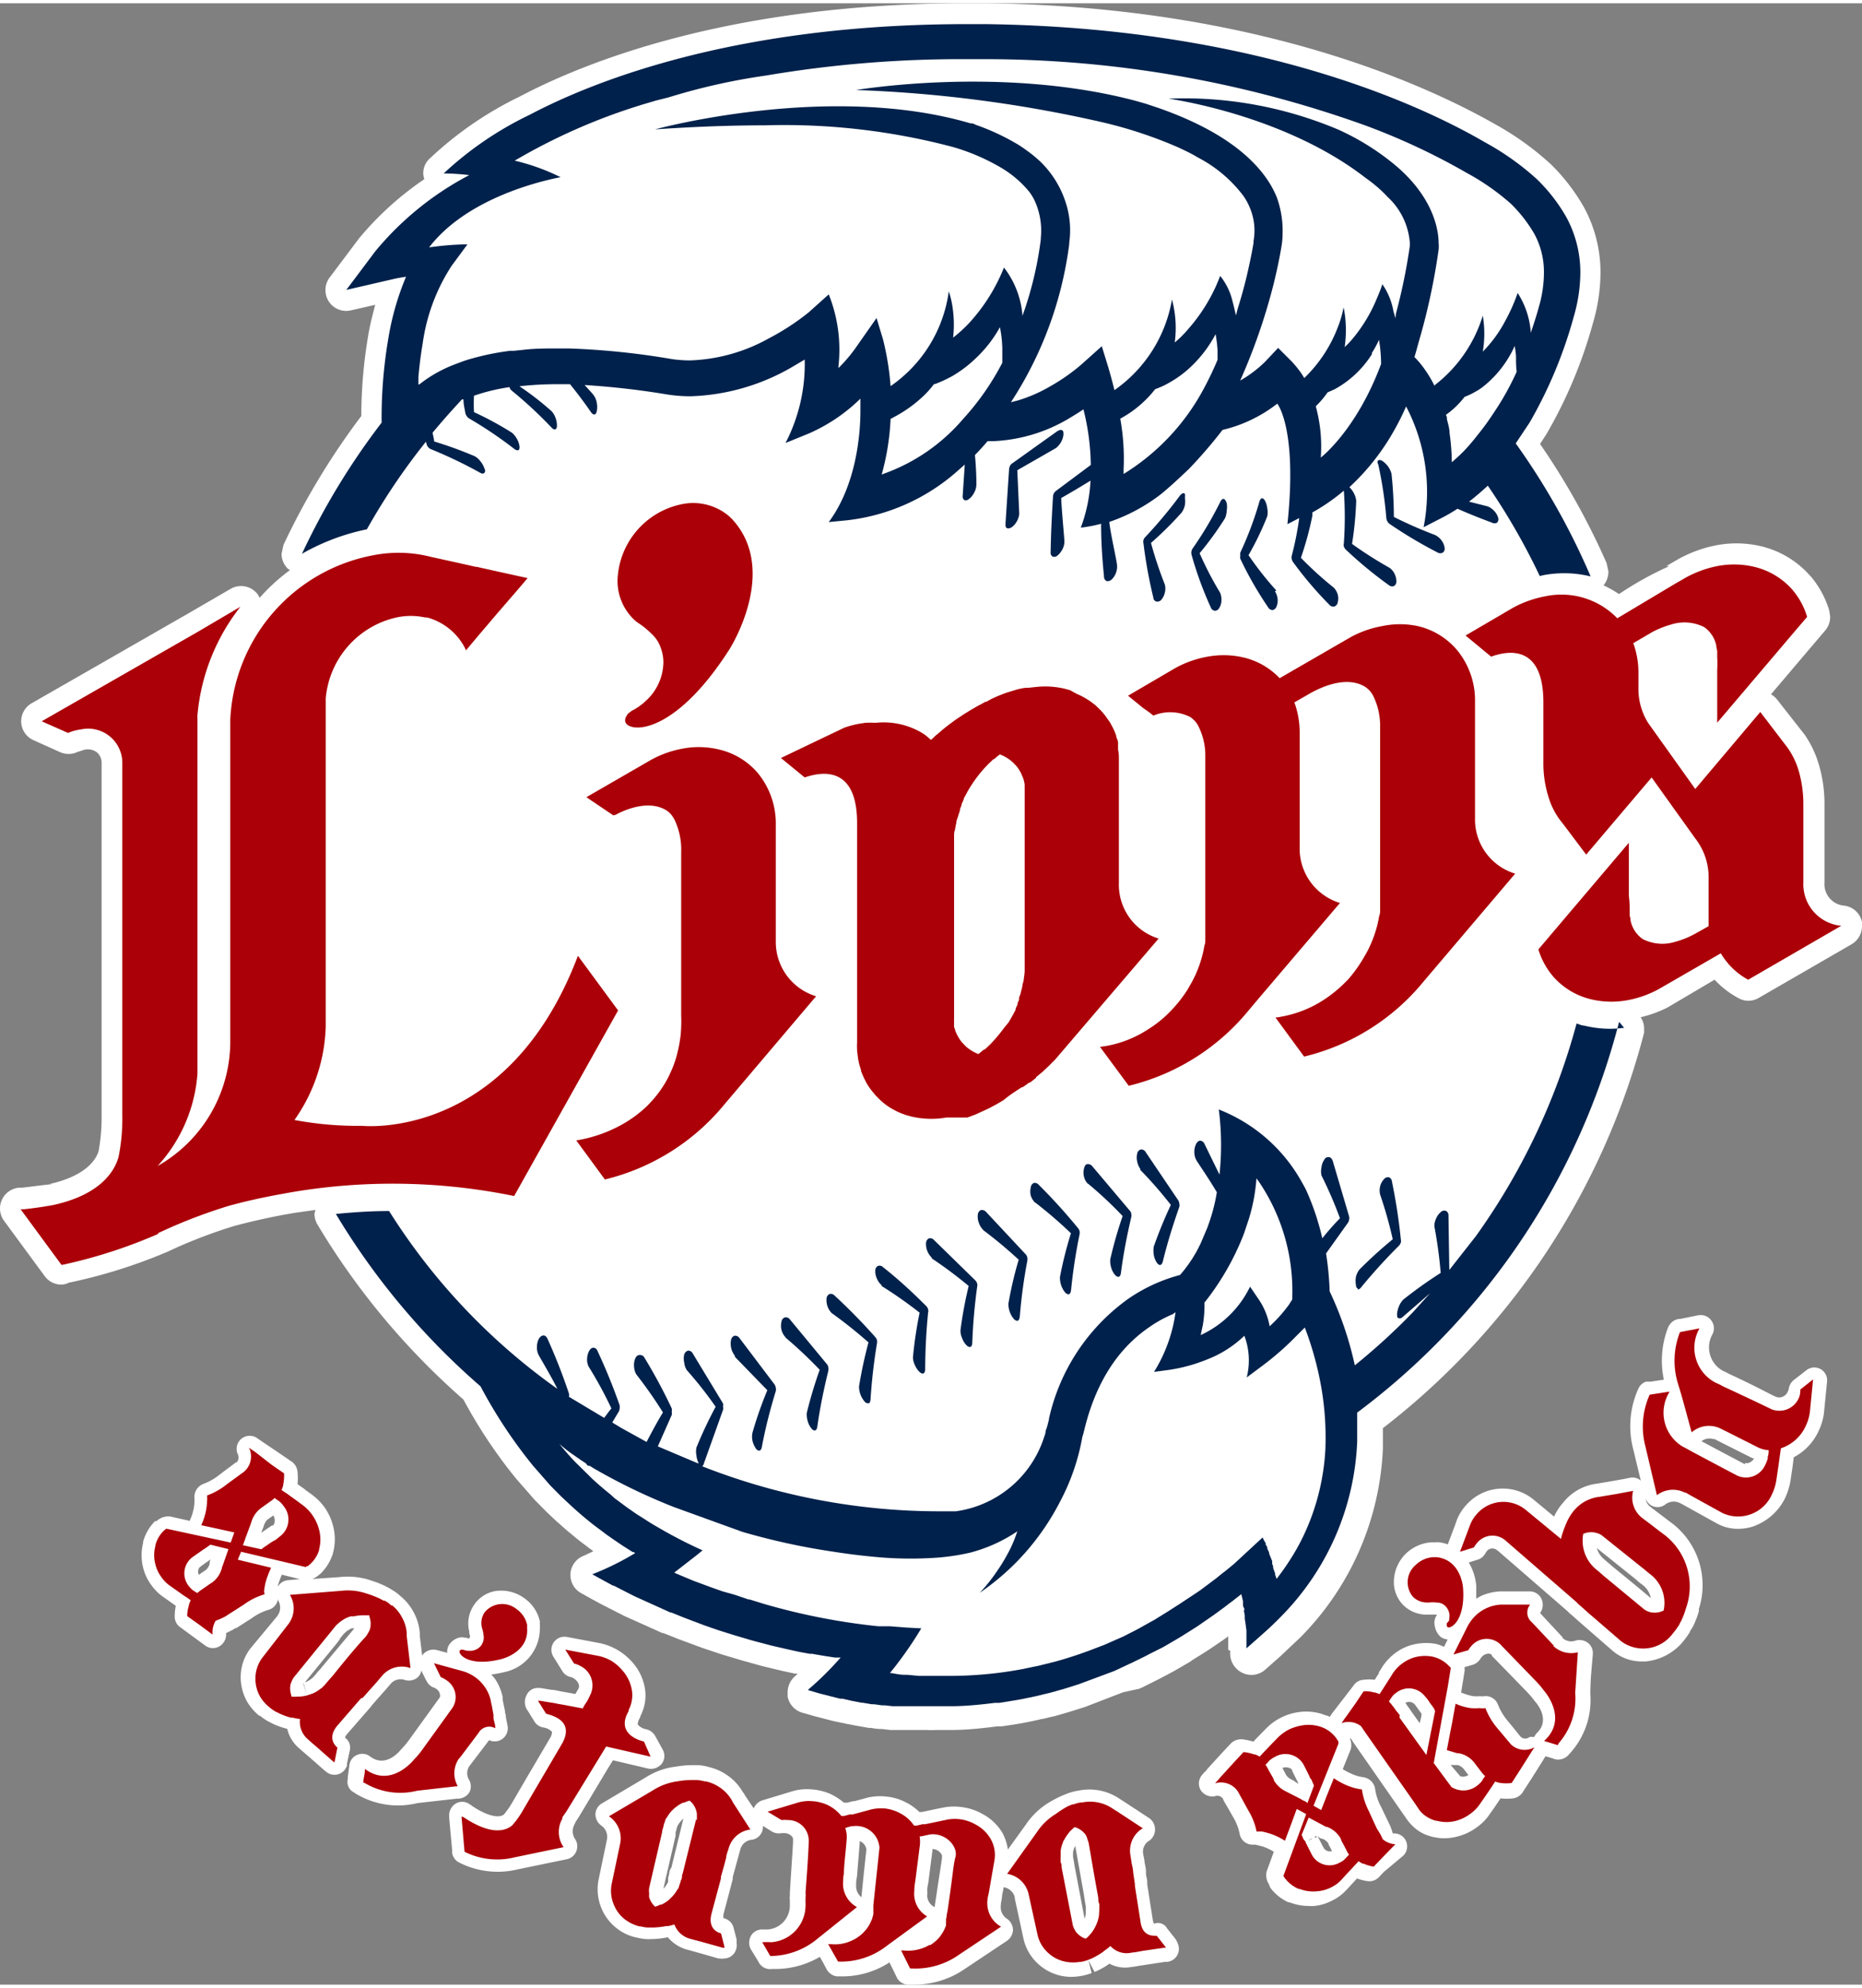 <svg xmlns="http://www.w3.org/2000/svg" height="326.675" viewBox="0 0 134.002 142.53" width="306.115" xmlns:v="https://vecta.io/nano"><rect x="0" y="0" width="134.002" height="142.53" fill="#808080" stroke="none"/><path d="M88.532 118.51v.3a1.55 1.55 0 0 0 .92 1.31 1.5 1.5 0 0 0 1.57-.22l1.13-1 1.44-1.36a20.5 20.5 0 0 0 5.93-13.58v-1.46a52.61 52.61 0 0 0 18.8-28.45v-.33a1.47 1.47 0 0 0-.25-.78 8.72 8.72 0 0 0 1.93-.7l3.39-2a6.64 6.64 0 0 0 1.71 1.32 1.45 1.45 0 0 0 1.45 0l6.7-3.87a1.51 1.51 0 0 0 .75-1.3v-.3a1.49 1.49 0 0 0-1.3-1.18 1.55 1.55 0 0 1-1.4-1.66v-5.62a9.92 9.92 0 0 0-.43-2.95 7.37 7.37 0 0 0-1-2.07l-2-2.55a1.6 1.6 0 0 0-.42-.35l2.75-3.24 1.15-1.35a1.51 1.51 0 0 0 .36-1l-.07-.45a6.87 6.87 0 0 0-1.29-2.4l-.14-.15a6.77 6.77 0 0 0-3.51-2.07 7.7 7.7 0 0 0-3.14-.07 9.27 9.27 0 0 0-2.77 1l-.9.52a.33.33 0 0 1 .22 0 24.2 24.2 0 0 0-3.6 2 8 8 0 0 0-1.11-.63 1.56 1.56 0 0 0 .35-1l-.13-.6a52 52 0 0 0-4.79-8.57l.48-.74a33.61 33.61 0 0 0 3.34-8 13 13 0 0 0 .53-3.54 9.8 9.8 0 0 0-1.18-4.73 14.1 14.1 0 0 0-2.35-3.07 20.7 20.7 0 0 0-4-2.89C103.282 6.24 91.002.24 71.002 0h-1.46c-16.91 0-27.39 4.2-32.14 6.71a25.67 25.67 0 0 0-6.55 4.53 1.41 1.41 0 0 0-.39 1s0 .23.08.41a22.55 22.55 0 0 0-4.71 4.27l-2.11 2.81a1.48 1.48 0 0 0-.3.9 1.49 1.49 0 0 0 1.83 1.46l1.75-.4c-.18.69-.36 1.37-.49 2.13a34.9 34.9 0 0 0-.51 5.87 52.21 52.21 0 0 0-5.6 9.27l-.14.64a1.51 1.51 0 0 0 .48 1.1l.13.07a13.86 13.86 0 0 0-2.19 2 1.2 1.2 0 0 0-.18-.31 1.5 1.5 0 0 0-1.9-.34l-3.12 1.81-11.2 6.42a1.49 1.49 0 0 0 .13 2.66l1.89.85a1.52 1.52 0 0 0 1.27 0l.49-.16a1.09 1.09 0 0 1 .92.19 1 1 0 0 1 .33.81v25.29a13.21 13.21 0 0 1-.22 2.6c-.2.62-.94 1.78-3.58 2.36a.27.27 0 0 1 .2 0q-.09 0-2.11.25h-.22a1.5 1.5 0 0 0-1.377 1.614 1.5 1.5 0 0 0 .277.756l2.94 4a1.49 1.49 0 0 0 1 .59 1.31 1.31 0 0 0 .69-.1h-.08a37.81 37.81 0 0 0 7.17-2.23l.7-.32a36.32 36.32 0 0 1 4.17-1.56c1.12-.3 2.31-.57 3.54-.8l.8-.14 1.5-.21a1 1 0 0 0-.08.29 1.5 1.5 0 0 0 .22.77 52.53 52.53 0 0 0 10.5 12.58 35.6 35.6 0 0 0 3.79 5.69l1.32 1.51.79.8.13.13.67.63.24.21.53.47.27.22.51.42.31.24.49.37.3.22-.65.31a1.51 1.51 0 0 0-1 1.29v.11a1.48 1.48 0 0 0 .76 1.3l.86.48.67.36 1.59.81 2.74 1.23h.07l.83.33.25.1 1.35.5.41.15.63.21.72.24.43.13 1.11.33.26.07 1 .28.35.09 1.26.3.89.19h.17l-.17.17a1.54 1.54 0 0 0-.55 1.17v.3a1.5 1.5 0 0 0 1 1.15l.87.25 1.23.32.29.07.86.18.79.15.8.14h.16a4.32 4.32 0 0 0 .62.08h.17l.6.07h2.7-.06a4.35 4.35 0 0 0 .63 0h1.15c1.08 0 2.18-.12 3.28-.26h.32l.6-.09.51-.08.61-.11.5-.1.55-.12h-.08a4.27 4.27 0 0 0 .69-.14l.45-.1 1-.29 1.15-.36 2.59-1 .16-.06 1.18-.26.22-.1 1-.5.24-.12 1-.53.22-.13.85-.49.12-.07.16-.12.9-.56.34-.22.84-.57.37-.26.13-.1v.97m44.99-52.2l-66.81 58z" fill="#fff"/><g fill="#00214b"><path d="M74.532 86.29a31.61 31.61 0 0 1 2.54 2.19 28.41 28.41 0 0 0-.79 3.14 1.67 1.67 0 0 0 .35 1.09c.11.13.22.17.3.15s.13-.13.15-.3a39.03 39.03 0 0 1 .61-4 .67.67 0 0 0 0-.24.6.6 0 0 0-.11-.21 41.09 41.09 0 0 0-2.83-3.12.37.37 0 0 0-.35-.13.38.38 0 0 0-.22.32 1.21 1.21 0 0 0 0 .59 1.31 1.31 0 0 0 .3.5m-7.45 4a31.51 31.51 0 0 1 2.68 2 29.52 29.52 0 0 0-.59 3.19 1.36 1.36 0 0 0 .12.57 1.4 1.4 0 0 0 .3.49c.11.12.22.16.3.13s.13-.14.13-.31a40 40 0 0 1 .35-4 .55.55 0 0 0 0-.25.75.75 0 0 0-.11-.2l-3-2.93a.36.36 0 0 0-.37-.11.4.4 0 0 0-.2.34 1.37 1.37 0 0 0 .43 1.06m11.23-5.34a28.9 28.9 0 0 1 2.49 2.33 30.41 30.41 0 0 0-.89 3.11 1.69 1.69 0 0 0 .06.58 1.49 1.49 0 0 0 .26.52c.11.13.21.18.29.16s.14-.12.16-.29c.17-1.34.43-2.66.74-4a.5.5 0 0 0 0-.24.34.34 0 0 0-.09-.21l-2.72-3.22a.39.39 0 0 0-.36-.14c-.11 0-.19.14-.23.32a1.16 1.16 0 0 0 0 .58 1.06 1.06 0 0 0 .28.51m3.77-1a29.65 29.65 0 0 1 2.2 2.52 31.76 31.76 0 0 0-1.23 3 1.88 1.88 0 0 0 0 .58 1.49 1.49 0 0 0 .2.54c.09.15.19.21.27.2s.15-.11.19-.28c.32-1.31.72-2.59 1.18-3.9a.6.6 0 0 0 0-.24.71.71 0 0 0-.07-.22l-2.36-3.49a.36.36 0 0 0-.34-.18.37.37 0 0 0-.26.29 1.28 1.28 0 0 0 0 .59 1.34 1.34 0 0 0 .23.53m15.6 8.66c.08 0 .18 0 .29-.16a40.66 40.66 0 0 1 2.73-3 .72.72 0 0 0 .12-.21.51.51 0 0 0 0-.24 41.12 41.12 0 0 0-.64-4.16.35.35 0 0 0-.22-.3.37.37 0 0 0-.36.15 1.13 1.13 0 0 0-.27.51 1.29 1.29 0 0 0 0 .58 31.26 31.26 0 0 1 .91 3.22 32.19 32.19 0 0 0-2.4 2.18 1.48 1.48 0 0 0-.25.52 1.69 1.69 0 0 0 0 .58c0 .16.08.26.16.28m-27-4.23a32.57 32.57 0 0 1 2.57 2.14 27.77 27.77 0 0 0-.74 3.16 1.69 1.69 0 0 0 .09.57 1.65 1.65 0 0 0 .28.51c.11.13.22.17.3.15s.13-.14.15-.31a37.77 37.77 0 0 1 .54-4 .67.67 0 0 0 0-.24.51.51 0 0 0-.1-.21l-2.88-3.08a.41.41 0 0 0-.36-.12.38.38 0 0 0-.22.33 1.19 1.19 0 0 0 .07.58 1.31 1.31 0 0 0 .3.5M56.552 96a31.61 31.61 0 0 1 2.44 2.3 31.06 31.06 0 0 0-.93 3.1 1.63 1.63 0 0 0 .06.57 1.48 1.48 0 0 0 .25.52c.1.14.21.19.29.17s.14-.12.16-.29c.19-1.34.46-2.65.79-4a.66.66 0 0 0 0-.24.49.49 0 0 0-.09-.22l-2.68-3.24a.37.37 0 0 0-.36-.14.38.38 0 0 0-.24.31 1.2 1.2 0 0 0 0 .59 1.25 1.25 0 0 0 .27.51m-3.62 1.43l2.33 2.4a28 28 0 0 0-1.07 3.06 1.41 1.41 0 0 0 0 .57 1.66 1.66 0 0 0 .23.54c.09.14.19.19.28.17s.14-.11.17-.28c.25-1.33.58-2.63 1-4a.62.62 0 0 0 0-.24.72.72 0 0 0-.08-.22l-2.54-3.36a.38.38 0 0 0-.35-.16.39.39 0 0 0-.25.3 1.4 1.4 0 0 0 .26 1.12m10.57-5a31.37 31.37 0 0 1 2.74 1.92 29.37 29.37 0 0 0-.48 3.21 1.32 1.32 0 0 0 .14.56 1.44 1.44 0 0 0 .32.48c.12.12.23.16.3.12s.12-.14.12-.31a43.18 43.18 0 0 1 .21-4.07.4.4 0 0 0 0-.23.52.52 0 0 0-.11-.21c-1-1-2-1.93-3.13-2.82a.35.35 0 0 0-.37-.09.37.37 0 0 0-.19.34 1.24 1.24 0 0 0 .12.58 1.27 1.27 0 0 0 .34.47m-3.57 2.02a33.25 33.25 0 0 1 2.62 2.09 31.34 31.34 0 0 0-.68 3.17 1.65 1.65 0 0 0 .39 1.07.33.33 0 0 0 .3.14c.08 0 .13-.14.14-.31a40.49 40.49 0 0 1 .46-4 .63.63 0 0 0 0-.23.52.52 0 0 0-.11-.21 41.73 41.73 0 0 0-2.94-3 .38.38 0 0 0-.37-.11.4.4 0 0 0-.21.33 1.34 1.34 0 0 0 .4 1.07m57-20.55a9.06 9.06 0 0 1-1 .07 7.9 7.9 0 0 1-1.88-.23c-.18 0-.36-.1-.54-.15a47.4 47.4 0 0 1-7.25 15.3l-1.91 2.43-.06-3.92a.35.35 0 0 0-.18-.33.36.36 0 0 0-.38.09 1.23 1.23 0 0 0-.34.48 1.18 1.18 0 0 0-.11.57 32.75 32.75 0 0 1 .45 3.32 32 32 0 0 0-2.68 1.91 1.44 1.44 0 0 0-.32.49 1.71 1.71 0 0 0-.14.55c0 .18 0 .28.12.31s.19 0 .32-.12l1.94-1.68-1.24 1.37a45.83 45.83 0 0 1-4.18 3.82 24.69 24.69 0 0 0-1.81-5.32 22.4 22.4 0 0 0-.26-2.73l1.57-2.2a.63.63 0 0 0 .09-.22.66.66 0 0 0 0-.24l-1.18-4c-.06-.16-.16-.26-.27-.27-.11 0-.23 0-.34.19a1.21 1.21 0 0 0-.2.55 1.39 1.39 0 0 0 0 .58 29.65 29.65 0 0 1 1.33 3.08 19.09 19.09 0 0 0-1.27 1.44 18.48 18.48 0 0 0-1.16-3.46c-.08-.18-.48-.87-.48-.87a11.69 11.69 0 0 0-5.67-4.88l-.14-.06a20 20 0 0 1 .05 4.69l-1.08-2.21a.37.37 0 0 0-.3-.23c-.12 0-.23.09-.31.25a1.26 1.26 0 0 0-.12.57 1.2 1.2 0 0 0 .14.57c.093.175.92 1.36 1.48 2.32a12.8 12.8 0 0 1-.7 2.58c.3-.68-.36.84-.42 1a9.61 9.61 0 0 1-1.53 2.37 11.91 11.91 0 0 0-3.69 1.69 14.44 14.44 0 0 0-5.74 8.64.28.28 0 0 1 0 .06l-.09.35a3.08 3.08 0 0 1-.15.47s0 .19-.1.42a7.79 7.79 0 0 1-6.37 5.37h-1.07a46.69 46.69 0 0 1-17.18-3.24.36.36 0 0 0 .13-.22l1.37-3.83a.47.47 0 0 0 0-.24.52.52 0 0 0 0-.23l-2.18-3.6a.37.37 0 0 0-.33-.2.41.41 0 0 0-.28.28 1.22 1.22 0 0 0 0 .58 1.2 1.2 0 0 0 .19.55 28.12 28.12 0 0 1 2.07 2.63 29.92 29.92 0 0 0-1.38 2.93 1.39 1.39 0 0 0 0 .58 1.48 1.48 0 0 0 .16.55h-.08l-2.86-1.21 1-2.26a.56.56 0 0 0 0-.23.6.6 0 0 0 0-.24 38.21 38.21 0 0 0-2-3.71.36.36 0 0 0-.34-.13c-.11 0-.22.09-.29.26a1.21 1.21 0 0 0-.08.58 1.22 1.22 0 0 0 .16.55 32.06 32.06 0 0 1 1.92 2.74c-.31.48-.83 1.45-1.18 2.12l-1.81-1-.66-.4.46-.77a.52.52 0 0 0 .07-.23.62.62 0 0 0 0-.24 41.47 41.47 0 0 0-1.59-3.9.34.34 0 0 0-.29-.24c-.11 0-.22.07-.31.23a1.26 1.26 0 0 0-.15.56 1.14 1.14 0 0 0 .11.57 29.79 29.79 0 0 1 1.64 3.01c-.15.17-.32.41-.52.68l-2.54-1.52a.47.47 0 0 0 0-.24 41.47 41.47 0 0 0-1.54-3.93c-.07-.15-.17-.24-.28-.24-.12 0-.23.07-.33.22a1.26 1.26 0 0 0-.15.57 1.19 1.19 0 0 0 .1.57c.08.179.88 1.49 1.37 2.48a45.09 45.09 0 0 1-12.11-12.79c-1.34 0-2.62.09-3.83.21a51.28 51.28 0 0 0 10.41 12.4 35.07 35.07 0 0 0 3.76 5.69l1.26 1.44.75.76.15.14.62.58.22.2.5.44.25.21.49.4.3.23.47.35.33.25.46.32.44.3.27.18.68.43h.06l.12.07-.09.06a19.65 19.65 0 0 1-3 1.47l1 .55.5.27h.05l1.49.76 2.59 1.17h.06l.82.33.23.09 1.32.5.4.14.61.21.6.19.51.16 1.08.32.35.1.91.24.34.09 1.21.28.87.19.71.13h.17l.81.14.83.13h.42l-.2.22a22.18 22.18 0 0 1-2.13 2.08v.05l.83.24 1.18.3.28.07h.17l.65.15.72.14h.08l.66.11h.16l.59.08h.21l.53.06h4.23c1 0 2.09-.11 3.13-.24h.31l.64-.1.42-.07.58-.1.48-.1.53-.11.57-.14.43-.1 1-.28 1.08-.34 2.5-.93.12-.05 1-.47.2-.09 1-.49.22-.12 1-.5.21-.12.82-.48.27-.16.86-.54.33-.21.81-.56.35-.24.78-.57.44-.34a3.15 3.15 0 0 0 .29-.22l.5-.39.12.49v.16c0 .12 0 .23.07.34s0 .15 0 .22l.06.32v.24l.06.39.06.45v1.23a.13.13 0 0 0 0 .06l1.13-1a23.06 23.06 0 0 0 1.33-1.26 19 19 0 0 0 5.51-12.6v-2.1a50.86 50.86 0 0 0 18.85-28.11m-30.12 22.57l.17-.8a8.82 8.82 0 0 0 .11-1.58l.1-.12a19 19 0 0 0 2.74-4.83l.36-1.08a12.94 12.94 0 0 0 .54-2.9l.15.2a14 14 0 0 1 2.43 8.29v.22l-.25.39a10.26 10.26 0 0 1-1.38 1.54 5 5 0 0 0-.77-1.91l-.64-.94a7.33 7.33 0 0 1-3.57 3.49m9 7.82a1.21 1.21 0 0 0 0 .19 16.52 16.52 0 0 1-1.51 6.26 14.89 14.89 0 0 1-.81 1.52 18.1 18.1 0 0 1-1.2 1.74l-.11-.32v-.08l-.14-.39a.49.49 0 0 0 0-.11 1.34 1.34 0 0 0-.07-.18.14.14 0 0 0 0-.06.69.69 0 0 0 0-.13 1.19 1.19 0 0 0-.08-.2.5.5 0 0 0-.05-.13l-.09-.23v-.07l-.13-.28v-.06c0-.07-.07-.15-.11-.22s0 0 0-.06-.07-.15-.11-.22l-.12-.24a.34.34 0 0 1-.06.06l-2 1.85-.61.5-.25.19-.43.35-.24.18-.91.68-.19.13-1 .66-.13.09-1 .64-1 .62-.1.05-1 .56-.13.07-1 .51-.14.06-1.07.47-.11.05-1.13.43a29.41 29.41 0 0 1-2.41.78l-1.21.3-1.21.25a28.45 28.45 0 0 1-5.24.48h-2.16l-.86-.08h-.19c-.31 0-.61-.07-.91-.12h-.13l.39-.49a27.52 27.52 0 0 0 1.87-2.73l-1.1-.06-1.16-.09h-.83a46.54 46.54 0 0 1-8.27-1.62l-1-.31h-.08l-1-.34-.86-.24-.85-.3-.24-.09-1-.37-1.15-.48-.24-.11 1.61-1.25.43-.35a34.74 34.74 0 0 1-2.66-1.34l-.85-.49-.44-.27-.21-.14-.56-.35-.26-.18-.46-.32-.7-.52-.19-.14-.33-.3a22.45 22.45 0 0 1-1.28-1.1l-1.25-1.23a21.59 21.59 0 0 1-.83-.93l-.29-.35c.3.26.63.53 1 .78l.59.41.34.22c.05.11.12.17.2.17h.06l.27.17a43 43 0 0 0 5.55 2.7l.31.12 4.86 1.76a48.76 48.76 0 0 0 6.57 1.43 45.9 45.9 0 0 0 2.87.36 27.2 27.2 0 0 0 4.15.09 16 16 0 0 0 2.77-.38 11 11 0 0 0 3.42-1.54 9.29 9.29 0 0 1-.74 1.7 12.41 12.41 0 0 1-.48.81l-.27.4a12.33 12.33 0 0 1-1.21 1.51 18 18 0 0 0 2.76-2.33l.48-.52a18 18 0 0 0 2.58-3.79 15.63 15.63 0 0 0 1.56-4.57 4.37 4.37 0 0 0 .13-.46c1-4.17 3-6.3 4.75-7.48a8.71 8.71 0 0 1 1.63-.89l.19-.14a.28.28 0 0 1 0 .06 10.88 10.88 0 0 1-1.54 4.23l1.06-.14a11.86 11.86 0 0 0 2.75-.75 8 8 0 0 0 2.69-1.71 5 5 0 0 1 .17 3l1.18-.88a20.78 20.78 0 0 0 2-1.71l1-1a23.26 23.26 0 0 1 1.23 4.56 21.07 21.07 0 0 1 .26 3.89m-1.84-19.15v.07zm9.7-46.32a30.87 30.87 0 0 1-2.94-1.29 30.54 30.54 0 0 0-.17-3.11 1.68 1.68 0 0 0-.24-.51 1.8 1.8 0 0 0-.39-.39c-.14-.09-.25-.1-.32-.06s-.08.15 0 .31a29.11 29.11 0 0 1 .58 3.87.65.65 0 0 0 .08.22.51.51 0 0 0 .15.17 32.21 32.21 0 0 0 3.46 2.06.37.37 0 0 0 .38 0 .35.35 0 0 0 .12-.35 1.12 1.12 0 0 0-.22-.52 1.23 1.23 0 0 0-.49-.4z"/><path d="M91.852 42.24a23.12 23.12 0 0 1-2-2.54 21.43 21.43 0 0 0 1.35-2.8 1.47 1.47 0 0 0 0-.56 1.65 1.65 0 0 0-.15-.53c-.08-.14-.16-.21-.23-.2-.08 0-.14.09-.19.25a24.5 24.5 0 0 1-1.37 3.65.79.79 0 0 0 0 .23.51.51 0 0 0 0 .22 25.7 25.7 0 0 0 2 3.49.38.38 0 0 0 .33.2.39.39 0 0 0 .28-.27 1.1 1.1 0 0 0 .07-.55 1.24 1.24 0 0 0-.19-.53l.1-.06zm-3.8-6.59c-.07 0-.16.06-.23.21a25.67 25.67 0 0 1-2 3.37.56.56 0 0 0-.07.44 26 26 0 0 0 1.38 3.78.37.37 0 0 0 .29.25.35.35 0 0 0 .32-.2 1 1 0 0 0 .16-.53 1.27 1.27 0 0 0-.09-.56 24.51 24.51 0 0 1-1.48-2.85 23.26 23.26 0 0 0 1.83-2.52 1.48 1.48 0 0 0 .12-.54 1.61 1.61 0 0 0 0-.55c-.08-.21-.15-.29-.23-.3zm-2.87-.41c-.08 0-.17.06-.27.18a33.08 33.08 0 0 1-2.51 3 .43.43 0 0 0-.11.2.49.49 0 0 0 0 .23 33.31 33.31 0 0 0 .71 3.9c0 .17.13.27.24.29a.38.38 0 0 0 .35-.15 1.21 1.21 0 0 0 .24-.51 1.18 1.18 0 0 0 0-.56 28.8 28.8 0 0 1-1-3 25.18 25.18 0 0 0 2.22-2.2 1.54 1.54 0 0 0 .22-.52 1.74 1.74 0 0 0 0-.55c.04-.25-.02-.31-.09-.31zm-9.18-3.25a1.55 1.55 0 0 0 .36-.43 1.37 1.37 0 0 0 .17-.53c0-.17 0-.28-.11-.32-.07-.05-.2 0-.33.07l-3.25 2.32a.42.42 0 0 0-.15.17.63.63 0 0 0-.07.22l-.26 3.95c0 .16 0 .28.12.32s.2 0 .33-.07a1.31 1.31 0 0 0 .37-.43 1.37 1.37 0 0 0 .17-.53l-.14-3.14 2.79-1.6z"/><path d="M109.082 31.66l1-1.5a32.29 32.29 0 0 0 3.18-7.63 11.49 11.49 0 0 0 .47-3.13 8.31 8.31 0 0 0-1-4 12.26 12.26 0 0 0-2.11-2.73 19.13 19.13 0 0 0-3.72-2.65c-5.71-3.33-17.67-8.27-35.93-8.52h-1.42c-16.6 0-26.85 4.1-31.45 6.53a24.64 24.64 0 0 0-6.17 4.21 17.28 17.28 0 0 1 1.84.12 22 22 0 0 0-6.77 5.49l-2.08 2.77 3.42-.79c.26-.06.56-.11.88-.16a19.58 19.58 0 0 0-1.27 4.41 34.12 34.12 0 0 0-.49 5.88v.21a51 51 0 0 0-5.73 9.43 15.84 15.84 0 0 1 4.67-1.76 46.65 46.65 0 0 1 4.25-6.3l.06.21a.53.53 0 0 0 .12.2.54.54 0 0 0 .19.13 32.65 32.65 0 0 1 3.53 1.69c.14.08.25.09.31 0s.08-.15 0-.31a1.59 1.59 0 0 0-.27-.49 1.45 1.45 0 0 0-.41-.38 29.06 29.06 0 0 0-2.94-1.07c0-.17-.07-.39-.11-.63a53.46 53.46 0 0 1 2.12-2.4h.1c0 .35.09.69.14 1a.67.67 0 0 0 .1.21.49.49 0 0 0 .16.16 29.49 29.49 0 0 1 3.25 2.19c.13.1.24.13.31.09s.09-.14.07-.3a1.43 1.43 0 0 0-.19-.52 1.53 1.53 0 0 0-.35-.43 24 24 0 0 0-2.73-1.48 10.77 10.77 0 0 1 0-1.18 14 14 0 0 1 2.57-.62.64.64 0 0 1 0 .07.66.66 0 0 0 .14.18 30.39 30.39 0 0 1 2.86 2.65c.11.12.21.17.28.14s.12-.11.12-.28a1.59 1.59 0 0 0-.1-.54 1.41 1.41 0 0 0-.28-.48 21.16 21.16 0 0 0-2.32-1.8 24.8 24.8 0 0 1 2.75-.15h.89c.54.667 1.04 1.333 1.5 2 .09.13.18.19.26.18s.14-.1.17-.26a1.48 1.48 0 0 0 0-.55 1.28 1.28 0 0 0-.19-.52c-.101-.157-.3-.36-.69-.79a58.19 58.19 0 0 1 5.94.68 10.87 10.87 0 0 0 1.69.13 15.47 15.47 0 0 0 7.21-2.05l1-.59a12.33 12.33 0 0 1-1.38 6l1.67-.68a12.35 12.35 0 0 0 3.72-2.51v.88c0 1.66-.29 5.32-2.28 8l1.33-.13a14.42 14.42 0 0 0 7.77-3.4l.69-.61-.15 2.24a.33.33 0 0 0 .12.32.32.32 0 0 0 .33-.08 1.18 1.18 0 0 0 .36-.43 1.22 1.22 0 0 0 .17-.53c.015-.187 0-1.2-.1-2.2a19.98 19.98 0 0 0 .91-1h.39a11.6 11.6 0 0 0 5.69-1.77 17.12 17.12 0 0 0 .82-.52 17.29 17.29 0 0 1 .53 4l-2.51 1.87a.55.55 0 0 0-.15.18.45.45 0 0 0-.06.21c-.08 1.32-.15 2.64-.17 4a.32.32 0 0 0 .14.33.35.35 0 0 0 .35-.07 1.42 1.42 0 0 0 .35-.44 1.22 1.22 0 0 0 .15-.54c.007-.189-.2-2.26-.23-3.16a70.46 70.46 0 0 0 2.11-1.25 11.33 11.33 0 0 1-.7 3.38 9.92 9.92 0 0 0 1.46-.28c0 1.25.08 2.5.21 3.79a.35.35 0 0 0 .18.33.41.41 0 0 0 .37-.11 1.29 1.29 0 0 0 .39-1c-.021-.374-.47-2.27-.56-3.14a12.87 12.87 0 0 0 3.72-2c.71-.58 1.37-1.21 2-1.8a34.42 34.42 0 0 0 2.43-2.82 10.19 10.19 0 0 0 3.94-1.89s1.46 1.78.73 8.67l.85-.44a23 23 0 0 1-.54 2.72.57.57 0 0 0 0 .23.58.58 0 0 0 .09.21 26.88 26.88 0 0 0 2.62 3.08.36.36 0 0 0 .36.12.37.37 0 0 0 .24-.3 1.09 1.09 0 0 0 0-.56 1.24 1.24 0 0 0-.28-.49 25.53 25.53 0 0 1-2.37-2.15 23.56 23.56 0 0 0 .82-3 2.35 2.35 0 0 0 0-.26 14.22 14.22 0 0 0 2.27-1.57 26.8 26.8 0 0 1 0 3.8.45.45 0 0 0 0 .22.76.76 0 0 0 .12.2 29.9 29.9 0 0 0 3.11 2.57.38.38 0 0 0 .38.07.37.37 0 0 0 .17-.34 1.22 1.22 0 0 0-.13-.54 1.18 1.18 0 0 0-.36-.43 28.37 28.37 0 0 1-2.7-1.72 25.34 25.34 0 0 0 .3-3.1 1.45 1.45 0 0 0-.16-.53 1.59 1.59 0 0 0-.33-.45 16.61 16.61 0 0 0 3.3-4.23 17.61 17.61 0 0 0 .78-1.58 13.24 13.24 0 0 1 1.26 8.69l1.38-.71a12.25 12.25 0 0 0 1.06-.62c.81.36 1.64.69 2.48 1a.36.36 0 0 0 .37 0 .37.37 0 0 0 .07-.37 1.17 1.17 0 0 0-.29-.48 1.28 1.28 0 0 0-.46-.32l-1.34-.34a18.6 18.6 0 0 0 1.35-1.15 47.44 47.44 0 0 1 3.74 6.5l.3-.07a8.19 8.19 0 0 1 1.47-.13 7.83 7.83 0 0 1 1.89.23 50.8 50.8 0 0 0-5.39-9.57zm-39.76-1.77a13.43 13.43 0 0 1-5.66 3.93l-.21.08a17.71 17.71 0 0 0 .64-4l.33-.18a9.29 9.29 0 0 0 2-1.44 6.25 6.25 0 0 0 .78-.87l.17-.05a9.92 9.92 0 0 0 1.14-.53 8.94 8.94 0 0 0 1.76-1.34 9.13 9.13 0 0 0 1.69-2.19 8.88 8.88 0 0 1 .17 1.5v1.06a18.7 18.7 0 0 1-2.81 4.03zm17.17-1.91a16.12 16.12 0 0 1-5.63 5.88v-.35a16.21 16.21 0 0 0-.24-3.63 8 8 0 0 0 2.51-2.12 6 6 0 0 0 1-.46 7.76 7.76 0 0 0 1.63-1.21 8.93 8.93 0 0 0 1.72-2.29 10.35 10.35 0 0 1 .14 1.12v.73a23.94 23.94 0 0 1-1.13 2.33zm8.56 4.7a10.92 10.92 0 0 0-.36-3.69 6.87 6.87 0 0 0 .85-1l.5-.22a7.33 7.33 0 0 0 2.69-2.53v-.09a7.4 7.4 0 0 0 .51-.94 10.85 10.85 0 0 1 .15 1.66v.08c-1.78 4.78-4.34 6.73-4.34 6.73zm8.19-5.15a8.46 8.46 0 0 0-1.12-1.73c-.11-.12-.21-.24-.33-.35.13-.41.28-1 .45-1.58a46.6 46.6 0 0 0 1.29-6.14 2.34 2.34 0 0 0 0-.48c0-1-.41-3.3-3.07-5.56a18 18 0 0 0-4.12-2.59 28.54 28.54 0 0 0-12.25-2.24s8.28 1.12 14.17 5.69a10.49 10.49 0 0 1 .85.66 9 9 0 0 1 .76.73 5 5 0 0 1 1.59 3.3v.16.05a41.11 41.11 0 0 1-1 4.87v.08l-.06.28c0-.18-.08-.36-.12-.52a4.83 4.83 0 0 0-.8-1.95 5.37 5.37 0 0 1-.17.48l-.21.51a11.17 11.17 0 0 1-1.74 2.91 6.11 6.11 0 0 1-.59.62 8.6 8.6 0 0 0 0-2.43 4.19 4.19 0 0 0-.08-.42 7.49 7.49 0 0 1-.39 1.36 10 10 0 0 1-2.44 3.72c-.06-.1-.12-.21-.19-.31a7.64 7.64 0 0 0-.69-.86l-1-1-.94 1a8.78 8.78 0 0 1-1.79 1.35 42.87 42.87 0 0 0 2.42-7c.21-.86.4-1.74.55-2.64a5.3 5.3 0 0 0 .08-.88 7 7 0 0 0-.43-2.7 7.07 7.07 0 0 0-.46-.91c-1.15-1.89-3.52-3.91-8.1-5.5l-.84-.28-.59-.17-.41-.11c-9.59-2.46-19.86-.71-19.86-.71a94.08 94.08 0 0 1 17.51 2.27 31.49 31.49 0 0 1 5.68 1.86c.51.24 1 .47 1.4.72a9.67 9.67 0 0 1 3.2 2.66l.09.12a3.23 3.23 0 0 1 .18.28 2.39 2.39 0 0 1 .12.22 4.54 4.54 0 0 1 .42 1.22 4.27 4.27 0 0 1 0 1.52v-.09.22c-.11.67-.25 1.32-.4 2-.21.94-.46 1.84-.73 2.7l-.08.3a.66.66 0 0 1-.06.2c-.08-.36-.16-.69-.24-1a4.59 4.59 0 0 0-.89-1.83c-.087.227-.177.447-.27.66a12.29 12.29 0 0 1-2 3.13 7.48 7.48 0 0 1-1 1 7.85 7.85 0 0 0-.2-3.09 10 10 0 0 1-4.14 6.52c-.15-.62-.31-1.19-.45-1.67l-.46-1.49-1.51 1.35a14 14 0 0 1-2.23 1.55 10.57 10.57 0 0 1-2.3 1l-.31.08-.19.05a27.07 27.07 0 0 0 4.2-11.4.44.44 0 0 1 0-.1 6.39 6.39 0 0 0-.19-2.65 7.15 7.15 0 0 0-1.84-3.11 9.14 9.14 0 0 0-.85-.72c-.26-.19-.53-.39-.83-.57a16.39 16.39 0 0 0-3-1.4l-.24-.11h-.15c-10.18-3-22.71.43-22.71.43 2.92-.2 5.54-.29 7.88-.29a47.45 47.45 0 0 1 13.6 1.57 15.11 15.11 0 0 1 3.51 1.53 7.67 7.67 0 0 1 1.94 1.68 3.69 3.69 0 0 1 .38.62 5.18 5.18 0 0 1 .45 2.72v.1a25.85 25.85 0 0 1-1.32 5.49.13.13 0 0 1 0-.06 6.45 6.45 0 0 0-1.33-3.42 13 13 0 0 1-2.46 3.94 9.47 9.47 0 0 1-1.2 1.1 8.31 8.31 0 0 0 0-1.87 6.84 6.84 0 0 0-.31-1.46 9.89 9.89 0 0 1-4.19 6.82 20 20 0 0 0-.54-3.35l-.47-1.55-1.54 2.2a11.17 11.17 0 0 1-1.2 1.4v-.15a10.7 10.7 0 0 0-.7-5.15l-1.45 1.3a17.55 17.55 0 0 1-2.89 1.88 12.45 12.45 0 0 1-5.64 1.57 9.29 9.29 0 0 1-1.28-.09 55 55 0 0 0-7.43-.77h-.85c-.82 0-1.64 0-2.45.1l-.68.07h-.26a18.43 18.43 0 0 0-2.7.54 8.81 8.81 0 0 0-.87.28l-.45.17a9.66 9.66 0 0 0-2.52 1.43h-.06a.13.13 0 0 1 0-.06v-.49c.07-.78.17-1.6.31-2.42a13.65 13.65 0 0 1 2.09-5.58l1.13-1.53a21 21 0 0 0-2.76.22c2.65-3.46 7.81-4.73 9.46-5.05a15.29 15.29 0 0 0-3.3-1.19 42.82 42.82 0 0 1 9.96-4.26l.16-.05.95-.24a45.07 45.07 0 0 1 7-1.57 84.15 84.15 0 0 1 14.43-1.18h1.36a80.91 80.91 0 0 1 27.25 4.73 47.64 47.64 0 0 1 7.4 3.45 17.05 17.05 0 0 1 3.17 2.21 10.2 10.2 0 0 1 1.7 2.18 5.75 5.75 0 0 1 .69 2.81 8.85 8.85 0 0 1-.37 2.46c-.16.59-.36 1.21-.58 1.85a.22.22 0 0 1 0-.08 6 6 0 0 0-.94-2.79 13.08 13.08 0 0 1-.89 2 9.31 9.31 0 0 1-1.62 2.22 7.86 7.86 0 0 0 0-2.59 10 10 0 0 1-3.46 5l-.01.06zm3.1 3.52a14.48 14.48 0 0 1-1 1.17c-.15.15-.31.31-.47.45l-.39.35a16 16 0 0 0-.16-2.09c0-.33-.11-.67-.19-1 0-.11 0-.21-.08-.32a6.21 6.21 0 0 0 1.35-1.3 4.67 4.67 0 0 0 .78-.37 4.26 4.26 0 0 0 .5-.32 7.8 7.8 0 0 0 2.03-2.38 5.44 5.44 0 0 0 .29-.59 5.06 5.06 0 0 1 .1.75c0 .36 0 .74.05 1.1a19.58 19.58 0 0 1-1.68 3c-.39.6-.77 1.11-1.13 1.55z"/></g><g fill="#fff"><path d="M123.092 69.93h.12a.24.24 0 0 0 .17.06c.09 0 .18 0 .23-.09a.41.41 0 0 0 0-.12.37.37 0 0 0 0-.09.2.2 0 0 0 0-.15v-.05a.25.25 0 0 0-.36-.12.29.29 0 0 0-.17.28.23.23 0 0 0 0 .12l.01.16zm-89.32 58.78a.94.94 0 0 0 0-.89.91.91 0 0 1 0-1l1.43-1.88a.94.94 0 0 0 1.33-1l-.13-.67c0-.1 0-.16-.06-.32a.36.36 0 0 0 0-.1l-.17-.83a1.29 1.29 0 0 0 0-.19 3.72 3.72 0 0 0-.51-1.24c-.09-.13-.2-.25-.3-.37a7.27 7.27 0 0 0 .92-.17 3.2 3.2 0 0 0 2.57-3.13 2.36 2.36 0 0 0 0-.3.68.68 0 0 1 0-.14v-.09a2.77 2.77 0 0 0-1.12-1.66 2.82 2.82 0 0 0-2.1-.51 2.32 2.32 0 0 0-1.52 1 2.35 2.35 0 0 0-.34 1.91v.14a.76.76 0 0 1 .06.22s-.07.11-.06.16a.76.76 0 0 0-.33-.08.91.91 0 0 0-.41 0 1.23 1.23 0 0 0-.76.6 1 1 0 0 0-.09.49l-.74-.2a1 1 0 0 0-1 .31.47.47 0 0 0-.06.09l-.17-1.4v-.23a3.74 3.74 0 0 0-.47-1.54 3.82 3.82 0 0 0-.91-1.1l-.06-.05a2.9 2.9 0 0 0-.58-.42l-.12-.08-.36-.19a7 7 0 0 0-1-.39 5.11 5.11 0 0 0-2.24-.25l-2 .14a1.62 1.62 0 0 0 .35-.19l.23-.18a3.4 3.4 0 0 0 .84-1.28.82.82 0 0 0 .08-.25 3.78 3.78 0 0 0 0-1.92 4.32 4.32 0 0 0-.58-1.29 4.25 4.25 0 0 0-1-1l-.39-.28-.06-.06-.44-.31-.09-.07a4.1 4.1 0 0 0 0-.87 1 1 0 0 0-.4-.73l-1.13-.77-.86-.58-.28-.19-.19-.13a.94.94 0 0 0-1.45 1.1.53.53 0 0 1-.07.61.1.1 0 0 1-.05 0l-.82.61-.37.28a4.09 4.09 0 0 1-1.13.65 1 1 0 0 0-.67 1 1.21 1.21 0 0 1 0 .28 2.54 2.54 0 0 1-.05.49 3.54 3.54 0 0 1-.27.84v.06l-1.44-.32a1.27 1.27 0 0 0-.88.26l-.09.08a.12.12 0 0 0-.05 0h-.06a.52.52 0 0 0-.1.11 3.36 3.36 0 0 0-.75 1.36.29.29 0 0 0 0 .09 3.62 3.62 0 0 0 0 1.79 3.44 3.44 0 0 0 .57 1.22 3.56 3.56 0 0 0 .86.87l.47.33.45.32a3.79 3.79 0 0 0-.08.77.93.93 0 0 0 .4.77l1.8 1.32a.91.91 0 0 0 .55.18.93.93 0 0 0 .46-.12 1 1 0 0 0 .49-.91v-.05l.45-.22a1.37 1.37 0 0 0 .2-.13h.07l1.14-.73a4 4 0 0 1 1.18-.59.94.94 0 0 0 .7-.88 1.05 1.05 0 0 0 0 .19 1 1 0 0 1 0 1.05.35.35 0 0 0-.05.08l-1.96 2.36a3.39 3.39 0 0 0-.68 2 3.61 3.61 0 0 0 .47 1.82 3.8 3.8 0 0 0 .87 1h.05a5.34 5.34 0 0 0 .53.37l.29.15.14.07a5.82 5.82 0 0 0 1 .35 2.59 2.59 0 0 0 .86 1.4l.33.29.49.42 1 .88.09.07a.9.9 0 0 0 .63.24h.09a.94.94 0 0 0 .75-.52l.06-.13a.83.83 0 0 0 0-.15l.2-.94a.87.87 0 0 0-.35-.93 1 1 0 0 1 .15-.25l1.7-1.95a1 1 0 0 0 .08-.11l.31-.36.64-.72.45-.52a.93.93 0 0 1 1-.23 1 1 0 0 0 .88-.17.88.88 0 0 0 .29-.51l.31.63.07.12a.94.94 0 0 0 .51.47.6.6 0 0 1 .18.09.59.59 0 0 1 .27.41.29.29 0 0 1-.05.26l-2.11 2.92a5.86 5.86 0 0 1-.64.77c-.11.14-1.1 1.35-2.22.51a.92.92 0 0 0-.93-.12.91.91 0 0 0-.57.75l-.11.82v.14a1 1 0 0 0 0 .46 1 1 0 0 0 .11.24.84.84 0 0 0 .33.29l.11.08a5.92 5.92 0 0 0 3.05.86 6 6 0 0 0 1.41-.17l2.84-.32a1 1 0 0 0 .89-.44zm-9.58-10.68l.27-.35v-.05l.21-.25a.2.2 0 0 1 .06-.07l.1-.1a.87.87 0 0 1 .22-.17 1.38 1.38 0 0 1 .25-.14h.2l-2.34 2.79a3.16 3.16 0 0 1-.28.32l-.22.27-.17.18a2.48 2.48 0 0 1-.26.19 1.28 1.28 0 0 1-.29.13l2.25-2.75zm-2.35 2.9v-.11l.25.87zm-3.06-10.86l.15-.39a.88.88 0 0 0 .05-.15 1.13 1.13 0 0 1 .27-.46l.42-.29a.7.7 0 0 1 .09.48.34.34 0 0 1-.14.25h-.07l-.75.51-.02.05zm-4.41 2.43a.35.35 0 0 0 .09-.07l.69-.49-.06.16v.13a.87.87 0 0 1-.29.48l-.33.22-.16.12a.5.5 0 0 1 .06-.55zm5.63 1.39a.22.22 0 0 0 0-.08 7 7 0 0 1 .28-.77l1.3.32-.9.08a.94.94 0 0 0-.68.45zm21.42 16.94l.27-.42 2-3.34.42-.68 2.51.59a1 1 0 0 0 1-.34.93.93 0 0 0 .08-1l-.55-1a1 1 0 0 0-.64-.48 1 1 0 0 1-.62-.35s0-.2.14-.44l.05-.1v-.05a3.18 3.18 0 0 0 .33-2 3.76 3.76 0 0 0-.84-1.81 4.48 4.48 0 0 0-1.12-.95 4.35 4.35 0 0 0-1.25-.49l-2.07-.39-.28-.05a.94.94 0 0 0-1 1.45l.62 1a.94.94 0 0 0 .63.43.57.57 0 0 1 .16.07c.33.19.5.54.36.77l-.21.37-1.11-.2a4.86 4.86 0 0 0-.55-.1h-.08l-.77-.13h-.14a.87.87 0 0 0-.85.48 1.08 1.08 0 0 0 0 1.06l.11.16.14.23.17.27.1.16a.93.93 0 0 0 .66.48 1.06 1.06 0 0 1 .63.31.83.83 0 0 1-.16.49l-1.56 2.65-1.12 1.92a6.14 6.14 0 0 1-.61.88c-.29.26-1.07.21-2.29-.6a.74.74 0 0 0-.16-.11.91.91 0 0 0-1-.08 1 1 0 0 0-.49 1 .34.34 0 0 0 0 .1l.21 2.3a.91.91 0 0 0 0 .17.93.93 0 0 0 .51.69 6.13 6.13 0 0 0 4.24.48l3.49-.72a.93.93 0 0 0 .69-.57.94.94 0 0 0-.09-.89 1 1 0 0 1-.06-1l.1-.22zm43.17 8.41l-.61-.77a.74.74 0 0 0-.93-.32.81.81 0 0 1-.09-.28l-.4-2.55v-.15c0-.23-.06-.37-.09-.57v-.23s0-.22-.1-.62c0-.19-.07-.4-.11-.68a.91.91 0 0 1 .47-.91 1 1 0 0 0 0-1.59l-1.94-1.27-.16-.1a3.88 3.88 0 0 0-3-.63 4.06 4.06 0 0 0-.84.22l-.37.15a8.11 8.11 0 0 0-1 .53 5.3 5.3 0 0 0-1.59 1.54l-1.3 1.8a3.5 3.5 0 0 0-.41-1.23 3.66 3.66 0 0 0-1.44-1.34 4 4 0 0 0-1.38-.47 4.13 4.13 0 0 0-1.31 0l-.51.1-.8.17-.34.07h-.18a3.78 3.78 0 0 0-1-.71 3.86 3.86 0 0 0-1.37-.4 4 4 0 0 0-1.33.07l-.33.09-.63.17h-.1l-.43.11h-.24a4.25 4.25 0 0 0-1-.64 4.12 4.12 0 0 0-1.38-.32 3.69 3.69 0 0 0-1.3.13l-2.21.67a1 1 0 0 0-.6.57l-.67-1c0-.07-.08-.12-.12-.18a3.63 3.63 0 0 0-1.11-1.2 3.76 3.76 0 0 0-1.32-.59 3.23 3.23 0 0 0-.83-.14h-.49a8 8 0 0 0-1.09.11 5.11 5.11 0 0 0-2.12.76l-3.19 1.89a.93.93 0 0 0-.45.77 1 1 0 0 0 .4.8 1 1 0 0 1 .44.95l-.11.54-.52 2.5a3.56 3.56 0 0 0 1.52 3.56 3.38 3.38 0 0 0 1.09.49l.22.05a5.48 5.48 0 0 0 .54.09h.1a1.74 1.74 0 0 0 .32 0h.15a6.51 6.51 0 0 0 1.06-.13 2.73 2.73 0 0 0 1.5.92l1 .28 1.15.33h.11a.75.75 0 0 0 .26 0 .93.93 0 0 0 .84-.52 1 1 0 0 0 .09-.58v-.27l-.22-.85a.93.93 0 0 0-.72-.68.69.69 0 0 1 0-.3l.66-2.5v-.15l.16-.59.4-1.45a.93.93 0 0 1 .8-.65.93.93 0 0 0 .81-1l.64.4a1 1 0 0 0 .7.12h.24a.73.73 0 0 1 .51.24.27.27 0 0 1 .08.2v.16c0 .28-.08 1.26-.23 3.7a1.64 1.64 0 0 1 0 .23.71.71 0 0 0 0 .25v.4a1.72 1.72 0 0 1-1.58 1.75h-.38a.93.93 0 0 0-.75.33 1 1 0 0 0-.09 1.11l.17.27.36.59a.93.93 0 0 0 1 .54 6.34 6.34 0 0 0 3.43-.87l.23.41.22.41a1 1 0 0 0 .45.48.82.82 0 0 0 .48.1 6.21 6.21 0 0 0 3.63-1l.49 1a.93.93 0 0 0 .52.53.73.73 0 0 0 .29.07h.48a6.41 6.41 0 0 0 3.67-1.15l3-2a1 1 0 0 0 .44-.79 1 1 0 0 0-.42-.79 1 1 0 0 1-.46-.95.28.28 0 0 0 0-.09l.09-.53c0-.19.08-.44.12-.71a1 1 0 0 1 .79.68.29.29 0 0 1 0 .09l.65 3a3.48 3.48 0 0 0 1.11 1.81 3.54 3.54 0 0 0 1.72.82 3.9 3.9 0 0 0 .58.05 4.52 4.52 0 0 0 .8-.08 4.07 4.07 0 0 0 .53-.14l.15-.05-.23-.92.44.84.2-.09a5 5 0 0 0 .87-.51 2.36 2.36 0 0 0 1.57.24 4.11 4.11 0 0 0 .47-.07l.84-.13 1.13-.17h.15a.94.94 0 0 0 .84-.94 1 1 0 0 0-.1-.42 1.32 1.32 0 0 0-.15-.29zm-36.43-4.72a1.77 1.77 0 0 1-.08.31v.31l-.11.2a1.54 1.54 0 0 1-.23.29l.88-3.82v-.14c0-.08 0-.16.06-.27a.25.25 0 0 1 0-.07 1.34 1.34 0 0 0 .05-.14c0-.06.06-.13.12-.23a1.28 1.28 0 0 1 .22-.27l.11-.1-.87 3.54c-.06.04-.09.11-.15.34v.05zm29.16-.55v-.07l-.1-.58v-.28c0-.07.06-.27.06-.28l.1-.21.63 3.54v.05a2.54 2.54 0 0 1 .06.38l.07.39a.78.78 0 0 1 0 .14v.39a1.33 1.33 0 0 1-.09.34l-.73-3.86v.05zm-15.71 1.47v-.08c0-.11 0-.31.06-.58l.2-2.45v-.13a.78.78 0 0 1 .48.6l-.18 1.66-.18 1.78a1 1 0 0 1-.38-.8zm5.12.58a.81.81 0 0 0 0-.22c0-.11 0-.29.07-.56l.3-2.34v-.12h.09a.77.77 0 0 1 .6.45v.12c0 .18-.16 1.08-.53 3.6a.93.93 0 0 1-.53-.93z"/><path d="M131.002 98.24a.92.92 0 0 0-1 .09l-.9.7a1 1 0 0 0-.37.63.62.62 0 0 1-.06.18.68.68 0 0 1-.66.45c-.294-.009-.72-.36-3.37-1.6a3.18 3.18 0 0 1-.32-.16l-.39-.19a1.92 1.92 0 0 1-.7-2.58.93.93 0 0 0-.07-1 .94.94 0 0 0-1-.37l-1.24.25a.92.92 0 0 0-.72.36 1.2 1.2 0 0 0-.15.24 6.59 6.59 0 0 0-.31 3.77l-1 .15a1 1 0 0 0-.3 0 .93.93 0 0 0-.54.51 6.54 6.54 0 0 0-.37 4.32l.55 2.28a.93.93 0 0 0-.75-.21l-.43.09-.79.14-1.17.2a3.67 3.67 0 0 0-2.45 1.37 3.94 3.94 0 0 0-.65 1l-1.51-1.25a3.5 3.5 0 0 0-4.84.45 3.45 3.45 0 0 0-.63 1l-.15.42-.52 1.38a2.87 2.87 0 0 0-.61-.15 1.36 1.36 0 0 0-.29 0h-.29a2.93 2.93 0 0 0-1.84.83 2.86 2.86 0 0 0-.85 2 2.35 2.35 0 0 0 .69 1.7 2.4 2.4 0 0 0 1.83.67h.56v.06a.84.84 0 0 0-.14.32.91.91 0 0 0 0 .41 1.31 1.31 0 0 0 .46.84 1.1 1.1 0 0 0 .47.16l-.26.53a3.2 3.2 0 0 0-.57-.21 3.94 3.94 0 0 0-1.78.08 3.59 3.59 0 0 0-1.23.63 4 4 0 0 0-.85.92l-.26.42v.06l-.3.47a3 3 0 0 0-.79 0 .91.91 0 0 0-.73.41l-1.41 1.83a2.44 2.44 0 0 0-.23.32l-.08.11a1.1 1.1 0 0 1-.14-.09h-.09a3.74 3.74 0 0 0-1.88-.27 4.06 4.06 0 0 0-2.44 1.17l-.48.49-.4.41-.06.07a4.21 4.21 0 0 0-.82-.17 1.05 1.05 0 0 0-.84.34l-.72.77-.82.9-.17.19c0 .06-.1.11-.09.11a1.54 1.54 0 0 0-.2.22.94.94 0 0 0-.13 1.13 1 1 0 0 0 1 .44.5.5 0 0 1 .61.19c0 .09.17.32.7 1.27a3.81 3.81 0 0 1 .49 1.23.94.94 0 0 0 .93.79h.21l.52.13a4.13 4.13 0 0 1 .8.38l-.51 1.4a1.16 1.16 0 0 0 .17.95v.06l.06.08v.05a.86.86 0 0 0 .07.1 3.34 3.34 0 0 0 1.27 1h.08a3.79 3.79 0 0 0 1.37.26 2.82 2.82 0 0 0 .41 0 3.53 3.53 0 0 0 1.28-.39 3.29 3.29 0 0 0 1-.74l.14-.14.28-.31.37-.4a3.49 3.49 0 0 0 .74.19.94.94 0 0 0 .84-.29l.36-.38 1.4-1.17a.94.94 0 0 0 .2-1 .93.93 0 0 0-.84-.59h-.13a3.73 3.73 0 0 0-.25-.68l-.13-.27-.48-1a3.71 3.71 0 0 1-.41-1.26 1 1 0 0 0-.85-.83l-.27-.05a3.52 3.52 0 0 1-.49-.16 5 5 0 0 1-.72-.37l.57-1.41a1.11 1.11 0 0 0-.06-.8h.06l.1.13a.75.75 0 0 0 .07.12l3.92 5.63a4.65 4.65 0 0 0 .27.32l.07.07a2.89 2.89 0 0 0 1.33.77 1 1 0 0 0 .26.06 3.13 3.13 0 0 0 .75.08 3.75 3.75 0 0 0 1-.15 3.9 3.9 0 0 0 1.31-.64 3.6 3.6 0 0 0 .91-.92l.4-.57.4-.59a3.87 3.87 0 0 0 .9 0 1 1 0 0 0 .68-.42l.13-.21.47-.72.48-.76.22-.35.17-.27.09-.15.09-.15.54.16a.84.84 0 0 0 .38.08 1 1 0 0 0 .64-.24.43.43 0 0 0 .13-.14.38.38 0 0 0 .09-.09 5.69 5.69 0 0 0 1.45-4.21c0-1.16.09-1.75.18-2.91a.94.94 0 0 0-.36-.81 1 1 0 0 0-.88-.16.91.91 0 0 1-.94-.19v-.05l-1.45-1.56-.1-.11a.22.22 0 0 0-.07-.07 1 1 0 0 0 .11-1 .93.93 0 0 0-.88-.56h-2.1a3.85 3.85 0 0 0-1.31.3 3.3 3.3 0 0 0-.41.23v-.93a4 4 0 0 0-.54-1.68l.64-.2a.93.93 0 0 0 .54-.43 2.26 2.26 0 0 1 .13-.2.52.52 0 0 1 .69-.08l.11.08 4.22 3.66.76.66a2.9 2.9 0 0 0 .34.31l.61.54.47.41.93.81.92.8a3.2 3.2 0 0 0 2.09.76h.29a4 4 0 0 0 2.7-1.45l.06-.08a6.4 6.4 0 0 0 .36-.5l.06-.1c0-.08.1-.17.16-.29l.07-.12a6.69 6.69 0 0 0 .41-1.07 1.24 1.24 0 0 0 0-.16 5.61 5.61 0 0 0-1.84-6.1l-1.11-.84-.26-.2a3.67 3.67 0 0 1-.32-.25.77.77 0 0 1-.29-.54.9.9 0 0 0 1.4.41 1 1 0 0 1 1-.13l.17.08 2.54 1.41a3.13 3.13 0 0 0 1.52.39 3.61 3.61 0 0 0 1-.14 4.05 4.05 0 0 0 2.36-2 4.83 4.83 0 0 0 .42-1.3l.15-1 .09-.71a4 4 0 0 0 1.78-1.87 4.18 4.18 0 0 0 .39-1.29l.23-2.33a.92.92 0 0 0-.49-.86zm-5.44 6.85l-3.11-1.65a.93.93 0 0 1 .83-.16h.1l.59.3 1.87.94.3.15h.1a.75.75 0 0 1-.4.33.38.38 0 0 1-.24 0zm-7.88 8.25l.24.21a1.58 1.58 0 0 0 .15.12l.2.15a1.54 1.54 0 0 1 .53.91c-.16-.15-.63-.54-1.65-1.38l-1.08-.88-.64-.55a1.6 1.6 0 0 1-.51-.79l2.76 2.21zm-15.38 9.7c0 .25-.09.47-.13.68l-.65-.91-.08-.12-.28-.39a.1.1 0 0 1 0-.05.55.55 0 0 1 .7.18l.44.61zm2.1 3.69h.25a1 1 0 0 0 .24 0 .89.89 0 0 1 .46.3l.32.42a.67.67 0 0 1-.58.09l-.69-.81zm5.66-2a.49.49 0 0 1-.59 0l-.07-.07-.45-.56-.46-.56a4.28 4.28 0 0 1-.68-1.13.94.94 0 0 0-1-.63 1 1 0 0 1-.29 0 3.54 3.54 0 0 1-.48 0 3.66 3.66 0 0 1-.82-.24h-.06a.28.28 0 0 0 0-.09l.23-1.41a1 1 0 0 0 0-.35l.6-.17a1 1 0 0 0 .54-.42.91.91 0 0 1 .14-.18.64.64 0 0 1 .44-.2.32.32 0 0 1 .25.09v.06l2.47 2.54a7.17 7.17 0 0 1 .64.75c.2.22 1.11 1.36.11 2.29a1 1 0 0 0-.17.27 1.05 1.05 0 0 0-.35 0v.01zm-16.94 3.14l-.14-.08a.93.93 0 0 1-.43-.35l-.26-.5a.69.69 0 0 1 .49 0 .34.34 0 0 1 .21.15v.06l.43.86v.07l-.3-.21zm1.23 4.16h.09l-.32.16.23-.16zm.26-.05l.06-.15.12.06zm.38 0l.11.05h.05a.91.91 0 0 1 .44.33c0 .07.09.2.19.4l.08.16a.51.51 0 0 1-.59-.21.75.75 0 0 0-.07-.12l-.37-.73.16.12z"/></g><path d="M82.742 51.03l.26.21a3.19 3.19 0 0 1 2.63.09 1.69 1.69 0 0 1 .65.75 4.65 4.65 0 0 1 .46 1.95v13.26c0 .23 0 .34-.07.51a7 7 0 0 1-.23 1 8.27 8.27 0 0 1-.68 1.63l-.31.54a9.29 9.29 0 0 1-1.06 1.37l-.19.2a8.37 8.37 0 0 1-1.61 1.29 8.11 8.11 0 0 1-3 1.18l-.43.06 2.07 2.8a16 16 0 0 0 8.6-5.39l.74-.88 5.86-6.88a4.09 4.09 0 0 1-2.9-4v-8.27a6.28 6.28 0 0 0-.38-2.16l1.29-.74c.05 0 2.21-1.32 3.77-.4a1.69 1.69 0 0 1 .65.75 4.81 4.81 0 0 1 .46 2v11.58 1.68c0 .23 0 .34-.07.51a8.08 8.08 0 0 1-.23 1 8.72 8.72 0 0 1-.68 1.64l-.31.53a10.11 10.11 0 0 1-1.03 1.4l-.19.19a9.55 9.55 0 0 1-1.61 1.3 8.25 8.25 0 0 1-3 1.17 2.9 2.9 0 0 1-.41.06l2.06 2.81a15.9 15.9 0 0 0 8.59-5.39l6.6-7.77a4.07 4.07 0 0 1-2.89-4v-8.37a5.68 5.68 0 0 0-1.29-3.71 5.24 5.24 0 0 0-2.84-1.73 6.17 6.17 0 0 0-2.54 0 7.42 7.42 0 0 0-2.3.81l-5.09 2.94a5.21 5.21 0 0 0-2.64-1.5 6.34 6.34 0 0 0-2.54-.05 7.57 7.57 0 0 0-2.31.81l-3.42 2 1.08.88.48.34zm-36.94-6.55l.1.08a5.71 5.71 0 0 1 1 .81 2.37 2.37 0 0 1 .65 1 2.93 2.93 0 0 1 .19 1.05 3.82 3.82 0 0 1-1.33 2.82 2.75 2.75 0 0 1-.26.22 3.71 3.71 0 0 1-.68.43l-.17.13a.5.5 0 0 0-.2.23.56.56 0 0 0-.11.4c.13.82 3.42 1.2 7.5-5.17 0 0 3.45-5.38.44-9.09l-.24-.28-.19-.18-.1-.09a4 4 0 0 0-3.32-.81 5.78 5.78 0 0 0-4.64 5.46 3.85 3.85 0 0 0 1.36 3v-.01zm-1.58 13.91h.06c.46-.26 2.29-1.16 3.65-.35a1.48 1.48 0 0 1 .51.52l.06.09a4.94 4.94 0 0 1 .52 2.38.37.37 0 0 1 0 .11v11.7a10.33 10.33 0 0 1-.02 1.16 4.35 4.35 0 0 1-.06.52 8.75 8.75 0 0 1-.22 1.09 7.23 7.23 0 0 1-.47 1.31c-.08.19-.17.36-.26.53a8 8 0 0 1-1.2 1.64l-.24.25a8.85 8.85 0 0 1-1.76 1.3 10 10 0 0 1-3.32 1.16l2.06 2.81a16 16 0 0 0 8.6-5.4l6.6-7.78a4.08 4.08 0 0 1-2.9-4V59.1a5.73 5.73 0 0 0-1.28-3.71 5.21 5.21 0 0 0-2.85-1.72 6.16 6.16 0 0 0-2.54-.06 7.51 7.51 0 0 0-2.3.81l-4.66 2.69 1.94 1.31zm28.83 19.9l.47-.31h.06a4.84 4.84 0 0 0 .46-.33h.07l.45-.35v-.05l.46-.38.45-.42.45-.45 7.46-8.72a4.05 4.05 0 0 1-2.86-4v.12-9.15a.38.38 0 0 1 0-.1 3.78 3.78 0 0 0-.06-.47.15.15 0 0 0 0-.06v-.38a.43.43 0 0 0 0-.05c0-.15-.09-.29-.13-.44v-.06a4.8 4.8 0 0 0-.38-.83 2.26 2.26 0 0 0-.25-.38 3.37 3.37 0 0 0-.28-.38 4.12 4.12 0 0 0-.28-.31l-.28-.27a5.13 5.13 0 0 0-.65-.47 4.89 4.89 0 0 0-.72-.37l-.49-.27-.41-.11a6.14 6.14 0 0 0-2.11-.11l-.48.05h-.18a4.57 4.57 0 0 0-.62.12l-.73.22-.22.08-.46.18-.35.16a4.54 4.54 0 0 0-.44.24h-.07l-.4.22-.12.06-.28.16-.12.07-.14.08-.55.34-.51.34-.48.35-.27.21-.21.17-.43.37a.39.39 0 0 0-.1.08l-.32.3-.4-.34-.24-.16a5.43 5.43 0 0 0-3.36-.73 6.23 6.23 0 0 0-.74 0l-.39.06a7 7 0 0 0-1.11.29l-4.56 2.18 1.71 1.4c1.44-.5 3.77-.68 3.77 3.28v15.8a3.93 3.93 0 0 0 0 .49v.1l.06.46a.13.13 0 0 1 0 .06l.09.42.13.44c.05.14 0 0 0 .06a8 8 0 0 0 .38.84 4.54 4.54 0 0 0 .54.76 2.7 2.7 0 0 0 .28.31 3.83 3.83 0 0 0 .29.28 4.36 4.36 0 0 0 .65.48 5.56 5.56 0 0 0 .73.37l.38.14.41.11a6.33 6.33 0 0 0 2.5.06h.95a.64.64 0 0 0 .17 0 .45.45 0 0 0 .11 0h.28l.29-.11.32-.12.3-.14.46-.21.13-.06.36-.19.17-.09.38-.22.17-.1c.46-.38.65-.49.84-.62zm-.78-4.6a11.3 11.3 0 0 1-.82 1l-.19.2-.39.37h-.06l-.4.33-.18-.08a2.88 2.88 0 0 1-.72-.47l-.26-.27a2 2 0 0 1-.24-.33 3.4 3.4 0 0 1-.27-.54c0-.09-.06-.18-.08-.27a2 2 0 0 1 0-.24.43.43 0 0 1 0-.11 1.52 1.52 0 0 1 0-.21v-.3c0-.1 0 0 0 0V59.96c0-.22 0-.34.07-.52a4 4 0 0 1 .09-.48c0-.16.08-.32.13-.48a3 3 0 0 1 .13-.39.13.13 0 0 1 0-.08 1.75 1.75 0 0 1 .12-.32v-.08l.15-.33a.14.14 0 0 0 0-.06l.2-.37a5.64 5.64 0 0 1 .31-.53 9.37 9.37 0 0 1 1.06-1.38l.19-.2.39-.37h.05a4.62 4.62 0 0 1 .41-.34l.18.08a2.79 2.79 0 0 1 .71.46c.09.08.17.17.26.26a2 2 0 0 1 .24.33 2 2 0 0 1 .14.25l.12.28a1.6 1.6 0 0 1 .08.26 1.84 1.84 0 0 1 .05.25.52.52 0 0 0 0 .11v.53 12.79a4.43 4.43 0 0 1-.06.51c0 .16-.06.32-.1.47v.06a4.21 4.21 0 0 1-.12.48c0 .12-.08.25-.12.37v.1c0 .1-.07.2-.11.3a1 1 0 0 0 0 .1c-.05.09-.09.2-.14.3v.08l-.19.36-.31.54-.32.39zm38.8-23.45v4.34a8.06 8.06 0 0 0 .36 2.49 5.36 5.36 0 0 0 .79 1.62l.17.22.12.15 1.64 2.18 4.71-5.55 3.15 4.4a4.51 4.51 0 0 1 .95 2.81v3.49l-1 .56a6.3 6.3 0 0 1-1.36.55 3.11 3.11 0 0 1-2.2-.1l-.16-.07a2.14 2.14 0 0 1-.9-1.38.24.24 0 0 0 0-.08l-.06-.25v-.44-.06c0-.28-.02-.59-.06-.93v-3.8l-6.51 7.67a5.37 5.37 0 0 0 1 1.87l.1.12a5.24 5.24 0 0 0 2.74 1.61 6.34 6.34 0 0 0 2.54.06 7.49 7.49 0 0 0 2.31-.82l4.44-2.56a4.39 4.39 0 0 0 .51.71.44.44 0 0 0 .09.11 5 5 0 0 0 1.37 1.08l6.7-3.88a3 3 0 0 1-2.73-3.12v-5.6a8.57 8.57 0 0 0-.36-2.51 5.63 5.63 0 0 0-.8-1.61l-1.94-2.54-4.68 5.54-3.39-4.75a4.61 4.61 0 0 1-.7-2.47v-1.13a6.16 6.16 0 0 0-.37-2.14l1.35-.79a6.72 6.72 0 0 1 1.37-.55 3.16 3.16 0 0 1 2.2.1l.16.07a2.14 2.14 0 0 1 .9 1.38.24.24 0 0 0 0 .08l.06.26v.44c.017.31.017.62 0 .93v3.8l5.36-6.31 1.11-1.3a5.33 5.33 0 0 0-1-1.88l-.1-.12a5.3 5.3 0 0 0-2.74-1.61 6.34 6.34 0 0 0-2.54-.06 7.86 7.86 0 0 0-2.31.82l-.87.5-4.1 2.45a5.6 5.6 0 0 0-5.19-1.58 7.86 7.86 0 0 0-2.31.82l-3.42 2 1.84 1.52c1.44-.52 3.74-.7 3.76 3.24zm-99.68 38.22l.66-.3a38 38 0 0 1 4.37-1.64c1-.28 2.28-.58 3.71-.84l.77-.14a43.48 43.48 0 0 1 16.1.26l7.48-13.35-2.89-3.93c-5.07 13.37-15.53 12.23-15.53 12.23a24.54 24.54 0 0 1-4.87-.42 12.27 12.27 0 0 0 2.25-6.7V50a6.55 6.55 0 0 1 5.24-5.85 5.69 5.69 0 0 1 .82-.08 5.22 5.22 0 0 1 1.09.11h.14a4.34 4.34 0 0 1 2.73 2.2 1.96 1.96 0 0 1 .07.17l.84-1 1.43-1.68 1.41-1.63.76-.89-2.14-.47-1.52-.34h-.07l-1.11-.25-2.13-.47a9.43 9.43 0 0 0-4.11-.12 12.63 12.63 0 0 0-10.32 11.85v23a10.31 10.31 0 0 1-5.23 9.09 11 11 0 0 0 2.87-6.67V51.45a2.26 2.26 0 0 1 0-.26 14.69 14.69 0 0 1 3.09-7.78l-3.11 1.83-11.19 6.41 1.9.84a2.94 2.94 0 0 1 .9-.25 2.46 2.46 0 0 1 3 2.47v25.28a13.88 13.88 0 0 1-.27 3c-.28 1-1.27 2.71-4.71 3.46-1 .18-1.71.26-2.08.3h-.26l2.94 4h.07a36.38 36.38 0 0 0 6.88-2.22l.02-.07zm41.26 40.78a2.84 2.84 0 0 0-.84-.89 2.88 2.88 0 0 0-1-.44h-.09a3 3 0 0 0-.56-.1h-.44a5.69 5.69 0 0 0-.94.09 4.32 4.32 0 0 0-1.79.65l-3.17 1.87a1.9 1.9 0 0 1 .82 1.91l-.63 3a2.54 2.54 0 0 0 .21 1.55 2.45 2.45 0 0 0 .9 1.06 2.77 2.77 0 0 0 .91.4h.08a2.84 2.84 0 0 0 .47.08h.42a5.81 5.81 0 0 0 .92-.1.61.61 0 0 1 .13 0 3.37 3.37 0 0 0 .48-.12 1.67 1.67 0 0 0 1.17 1.04l.37.1.42.11 1.54.43h.1v-.09l-.24-.94-.16-.06c-.28-.12-.77-.46-.52-1.39l.67-2.5v-.13l.22-.77.16-.61c0-.19.11-.43.18-.68a1.87 1.87 0 0 1 1.56-1.34l-1.25-1.94-.1-.19zm-2.56 1.41l-.89 3.6a3.56 3.56 0 0 1-.12.42c0 .15 0 .23-.09.38a1.09 1.09 0 0 1-.07.24l-.06.18c0 .11-.12.22-.18.33a2.38 2.38 0 0 1-.4.49l-.15.15a2.85 2.85 0 0 1-.52.33h-.08a2.5 2.5 0 0 1-.38.15l-.06-.05a1.54 1.54 0 0 1-.37-.61.7.7 0 0 1 0-.25 1.42 1.42 0 0 1 0-.46l.93-4c0-.16.06-.23.09-.39a1.68 1.68 0 0 1 .06-.24l.07-.18c0-.11.12-.22.18-.33a2 2 0 0 1 .4-.49 1 1 0 0 1 .16-.14 2.73 2.73 0 0 1 .54-.34h.08a2.74 2.74 0 0 1 .4-.15l.07.07a1.36 1.36 0 0 1 .39.61 1.83 1.83 0 0 1 .06.25v.47l-.06-.04zm-31.09-16.41a6.09 6.09 0 0 1 .11-.64 6.29 6.29 0 0 1 .4-1.06l-1.24-.3-1.16-.28.24-.57 4.65 1.1.07-.06h.07l.18-.15a2.27 2.27 0 0 0 .64-1v-.06a2.73 2.73 0 0 0 0-1.42 3.22 3.22 0 0 0-1.13-1.73l-.54-.4-.49-.35a2.4 2.4 0 0 0-.26-.18l-.28-.19a2.3 2.3 0 0 0 .12-.34v-.06a3.09 3.09 0 0 0 .06-.8l-.91-.63-1.13-.88-.25-.17-.23-.16a1.44 1.44 0 0 1-.37 1.73l-1.22.89a4.93 4.93 0 0 1-1.43.81 1.91 1.91 0 0 1 0 .41 4.31 4.31 0 0 1-.07.65 4.64 4.64 0 0 1-.35 1.08l1.25.27 1.13.25-.26.73-4.63-1-.11.08-.12.11a2.29 2.29 0 0 0-.56 1 .14.14 0 0 1 0 .06 2.53 2.53 0 0 0 0 1.31 2.5 2.5 0 0 0 .43.92 2.43 2.43 0 0 0 .64.64l.51.36.45.32.25.16.26.19a3.24 3.24 0 0 0-.13.33v.06a2.31 2.31 0 0 0-.12.75l.83.59 1 .74a1.6 1.6 0 0 1 .22-1 4.82 4.82 0 0 0 .77-.35c.12-.09 0 0 1.27-.82a4.81 4.81 0 0 1 1.48-.73l-.04-.21zm-1.35-3.75c0-.12.05-.16.08-.26l.35-.95a1.93 1.93 0 0 1 .66-1l.74-.53a1.56 1.56 0 0 0 .28-.23l.16.12.18.12a1.83 1.83 0 0 1 .32.36 1.51 1.51 0 0 1-.22 2.12c-.645.525-.2.15-.83.57l-.12.09c-.18.11-.28.19-.43.3h-.07l-1.27-.28.17-.46zm-1.68 2v.06a1.87 1.87 0 0 1-.73 1.07c-.1.05-.31.21-.75.51a2.26 2.26 0 0 0-.29.23l-.2-.12-.16-.11a2.35 2.35 0 0 1-.3-.33 1.46 1.46 0 0 1 .28-2l.81-.57.13-.08.38-.27 1.3.32-.44 1.25-.03.04zm18.46 11.94a.89.89 0 0 1 1.21-.345c.01-.275-.08-.425-.13-.715a2.51 2.51 0 0 0 0-.27l-.12-.65a3.4 3.4 0 0 1-.07-.34 2.71 2.71 0 0 0-.39-.93 2.84 2.84 0 0 0-.74-.77 2.93 2.93 0 0 0-.85-.42l-2.11-.58.49 1a1.64 1.64 0 0 1 .39.21 1.44 1.44 0 0 1 .46 1.984l-2.11 2.926a6.22 6.22 0 0 1-.66.8s-1.64 2.11-3.54.68c0 .34-.06.5-.11.84v.16h.07a5 5 0 0 0 3.8.57l2.92-.33a1.86 1.86 0 0 1 .1-2l.06-.05zm-.71-5.92h-.11a2.68 2.68 0 0 1-.27-.07h-.06a.12.12 0 0 0-.1 0 .13.13 0 0 0-.1.08c-.12.25.67 1.18 3 .59 0 0 2-.47 1.85-2.24a.68.68 0 0 0 0-.14.31.31 0 0 0 0-.1 1.87 1.87 0 0 0-.75-1.11 1.64 1.64 0 0 0-2.3.22 1.38 1.38 0 0 0-.19 1.15 2 2 0 0 1 .1.45 1 1 0 0 1 0 .43 1.22 1.22 0 0 1-.14.33 1 1 0 0 1-.93.41zm12.62 6.53s-2.13-.42-1.1-2.19v-.08a2.31 2.31 0 0 0 .23-1.44 2.85 2.85 0 0 0-.64-1.36 3.45 3.45 0 0 0-.83-.73 3.13 3.13 0 0 0-1-.37l-2.32-.44.63 1a1.63 1.63 0 0 1 .46.18 1.55 1.55 0 0 1 .72 2.05c-.359.765-.21.37-.56 1l-1.37-.26-.42-.07a5.3 5.3 0 0 0-.55-.1l-.72-.12h-.16l.1.15.22.35.12.2c.07.09.09.14.15.22s2.2.35 1.12 2.21l-2.76 4.7a6.45 6.45 0 0 1-.8 1.13c-.4.34-1.41.82-3.52-.6a.09.09 0 0 0-.06 0l-.06-.05v.07a.11.11 0 0 0 0 .05l.21 2.43a5.23 5.23 0 0 0 3.61.4l3.52-.73a1.9 1.9 0 0 1-.09-2.05v-.07c0-.07.13-.19.34-.53l2.81-4.59 3.2.73-.48-1.09zm24.71 11.63a.2.2 0 0 1 0-.07s0-.24.1-.63l.42-2.41a2.32 2.32 0 0 0-.3-1.55 2.72 2.72 0 0 0-1.06-1 3.06 3.06 0 0 0-1-.36 3 3 0 0 0-1 0l-1.29.27-.35.07h-.18l-.43.1h-.18a2.72 2.72 0 0 0-1.06-.92 3.06 3.06 0 0 0-1-.31 3.27 3.27 0 0 0-1 .06l-1 .27-.34.09h-.21l-.44.12h-.18a2.87 2.87 0 0 0-1.05-.82 3.16 3.16 0 0 0-1.07-.25 2.84 2.84 0 0 0-1 .1l-2.19.66 1 .6a2.42 2.42 0 0 1 .47 0 1.48 1.48 0 0 1 1.49 1.47v.02c0 .007 0 .78-.23 3.7a3.12 3.12 0 0 1 0 .44v.39a.76.76 0 0 1 0 .15 2.66 2.66 0 0 1-2.37 2.61.73.73 0 0 1-.23 0h-.37a.43.43 0 0 1-.15 0l.58 1a5.34 5.34 0 0 0 3.42-1.26l2.82-2.26a1.91 1.91 0 0 1-1-1.79c.042-.74 0-.23.06-.62 0-.56.12-1.44.2-2.45a2.09 2.09 0 0 0-.1-.83l.16-.05.28-.08h.11a1.85 1.85 0 0 1 .47 0 1.68 1.68 0 0 1 1.44 1.55l-.44 4.14v.64a1.8 1.8 0 0 1-.05.19 1.48 1.48 0 0 1-.13.35 2.48 2.48 0 0 1-.32.54l-.14.16a2.21 2.21 0 0 1-.46.4l-.08.06a3.18 3.18 0 0 1-.67.32 2.82 2.82 0 0 1-1.17.14h-.23l.71 1.25a5.35 5.35 0 0 0 3.49-1.12l2.92-2.13a1.87 1.87 0 0 1-.92-1.84.22.22 0 0 1 0-.08s0-.24.07-.63l.31-2.43a2.53 2.53 0 0 0 0-.78h.13l.26-.06.34-.07a1.48 1.48 0 0 1 .47 0c.87.12 1.55.94 1.38 1.61s-.12.79-.54 3.68a4.16 4.16 0 0 1-.08.43 2.63 2.63 0 0 1-.06.39 1.44 1.44 0 0 1 0 .24v.19a3.68 3.68 0 0 1-.15.35 3.34 3.34 0 0 1-.34.52l-.15.16a3.48 3.48 0 0 1-.48.38h-.09a2.73 2.73 0 0 1-.68.29 3.09 3.09 0 0 1-1.18.1h-.16l.64 1.29a5.45 5.45 0 0 0 3.55-1l3-2a1.93 1.93 0 0 1-.99-1.69zm12.8 3.11l-.61-.77a.46.46 0 0 1-.17 0c-.31 0-.89-.1-1-1.05l-.4-2.55a.53.53 0 0 0 0-.13l-.12-.81s0-.23-.1-.62l-.11-.7a1.87 1.87 0 0 1 .9-1.87l-1.92-1.26-.2-.12a2.87 2.87 0 0 0-2.21-.48h-.08a2.17 2.17 0 0 0-.56.14h-.09l-.32.13a6.66 6.66 0 0 0-.86.55 4.33 4.33 0 0 0-1.38 1.32l-2.14 3a1.89 1.89 0 0 1 1.53 1.4l.66 3a2.5 2.5 0 0 0 .81 1.33 2.56 2.56 0 0 0 1.25.6 3 3 0 0 0 1 0h.08a3.24 3.24 0 0 0 .47-.13l.23-.09.11-.05a5.58 5.58 0 0 0 .79-.47.44.44 0 0 1 .11-.09 4.08 4.08 0 0 0 .39-.31 1.58 1.58 0 0 0 1.51.48l.38-.05.43-.08 1.58-.23h.11a.23.23 0 0 1-.07-.09zm-4.76-2.25a2.41 2.41 0 0 1-.16.6l-.09.2a2.71 2.71 0 0 1-.33.52l-.06.07a2.65 2.65 0 0 1-.29.29h-.08a1.44 1.44 0 0 1-.58-.4.66.66 0 0 1-.14-.2 1.21 1.21 0 0 1-.17-.43l-.79-4.08c0-.15 0-.22-.07-.38a1.09 1.09 0 0 1 0-.25 1.21 1.21 0 0 1 0-.19v-.38a2.32 2.32 0 0 1 .17-.61c0-.06.06-.14.09-.19a3.15 3.15 0 0 1 .35-.52l.06-.08.31-.29h.08a1.45 1.45 0 0 1 .62.4.75.75 0 0 1 .15.2c.07.13.11.32.16.44s.13.78.65 3.66a3.49 3.49 0 0 1 .07.43c0 .15 0 .23.07.38a1.13 1.13 0 0 1 0 .25 1.37 1.37 0 0 1 0 .19zm-52.97-15.65l.54-.61.42-.47.46-.54a1.85 1.85 0 0 1 2-.5l-.27-2.29v-.23a2.71 2.71 0 0 0-.36-1.16 2.6 2.6 0 0 0-.69-.83h-.07a1.91 1.91 0 0 0-.46-.34h-.08l-.3-.16a7.28 7.28 0 0 0-.89-.34 4.17 4.17 0 0 0-1.88-.21l-3.68.29a1.87 1.87 0 0 1-.09 2.08l-1.89 2.44a2.48 2.48 0 0 0-.5 1.47 2.62 2.62 0 0 0 .34 1.34 2.92 2.92 0 0 0 .66.75 2.75 2.75 0 0 0 .39.28.91.91 0 0 0 .22.11l.11.06a4.66 4.66 0 0 0 .86.31.42.42 0 0 1 .13 0 3.1 3.1 0 0 0 .5.09 1.64 1.64 0 0 0 .59 1.48l.29.26.33.28 1.2 1.06a.16.16 0 0 1 .08.06.19.19 0 0 1 0-.08l.2-1a1.14 1.14 0 0 1-.12-.12c-.21-.23-.49-.75.13-1.48l1.69-1.95a.43.43 0 0 0 .14-.05zm-2.12-1.64l-.29.33-.25.29a1 1 0 0 1-.17.19l-.13.13-.31.22a2 2 0 0 1-.57.26l-.21.07a2.47 2.47 0 0 1-.6.08h-.1a2.71 2.71 0 0 1-.4 0 .25.25 0 0 1 0-.07 1.58 1.58 0 0 1-.08-.71.67.67 0 0 1 .07-.24 1.36 1.36 0 0 1 .22-.41l2.62-3.22.24-.3.17-.2.14-.12a2 2 0 0 1 .3-.23 2 2 0 0 1 .58-.27.91.91 0 0 1 .21 0 3.29 3.29 0 0 1 .63-.08h.51a.39.39 0 0 0 0 .09 1.48 1.48 0 0 1 .08.72 1 1 0 0 1-.06.25 3.15 3.15 0 0 1-.23.41c-.087.131-.56.55-2.37 2.81zm105.49-20a1.53 1.53 0 0 1-1.961.915l-.039-.015c-.013-.005-.72-.36-3.32-1.57a2.84 2.84 0 0 1-.39-.2l-.35-.16a2.83 2.83 0 0 1-1.2-3.75l.07-.14-1.4.27a5.61 5.61 0 0 0-.14 3.72l.12.39.21.72.65 2.38a1.9 1.9 0 0 1 2-.31l.57.28 2.16 1.09a2 2 0 0 0 .81.22c0 .18 0 .28-.06.47a.45.45 0 0 0 0 .12 2.42 2.42 0 0 1-.18.46 1.51 1.51 0 0 1-1.981.798l-.019-.008c-.006-.003-.7-.36-3.25-1.72l-.38-.21-.34-.18a2.84 2.84 0 0 1-1-3.79l.08-.15-1.43.22a5.58 5.58 0 0 0-.31 3.71l.83 3.52a1.9 1.9 0 0 1 2-.19h.06l.55.31 2.12 1.17a2.66 2.66 0 0 0 3.528-1.304l.012-.026a3.61 3.61 0 0 0 .32-1l.16-1.09.17-1.24a3 3 0 0 0 1.8-1.63 3.21 3.21 0 0 0 .29-1l.23-2.33-.92.73a1.49 1.49 0 0 1-.07.52zm-9.62 10l-.65-.49-.49-.38-.56-.42a1.85 1.85 0 0 1-.64-1.94l-1.24.23-1.2.2a2.8 2.8 0 0 0-1.87 1.05 3.48 3.48 0 0 0-.49.83 7.44 7.44 0 0 0-.31.83c-.087.283-.05.22-.08.32l-2.56-2.11a2.53 2.53 0 0 0-3.52.34 2.45 2.45 0 0 0-.46.75l-.73 1.94 1-.31a2 2 0 0 1 .25-.35 1.43 1.43 0 0 1 2-.17l5.13 4.45a2.16 2.16 0 0 0 .31.29l.6.54.47.4 1.84 1.59a2.65 2.65 0 0 0 3.707-.549l.023-.031.05-.06a4.51 4.51 0 0 0 .32-.44.82.82 0 0 0 .13-.23.75.75 0 0 1 .07-.12 6 6 0 0 0 .36-.94 4.69 4.69 0 0 0-1.46-5.22zm-.15 5.38a1.43 1.43 0 0 1-1.05.09 1.2 1.2 0 0 1-.41-.23l-1.73-1.43-1.1-.91-.33-.29-.29-.24a2.67 2.67 0 0 1-.87-2.51 1.44 1.44 0 0 1 1-.05 1.09 1.09 0 0 1 .41.22l2.86 2.29c.13.09.23.19.34.28l.3.24a2.58 2.58 0 0 1 .87 2.55v-.01zm-10.99 9.62l-1-1.19a5 5 0 0 1-.83-1.41 1.51 1.51 0 0 1-.42 0 4.43 4.43 0 0 1-.64 0 4.21 4.21 0 0 1-1.09-.32l-.23 1.27-.4 2.07.74.22h.1a1.83 1.83 0 0 1 1.12.66l.55.72a1.6 1.6 0 0 0 .25.27l-.12.16a1.86 1.86 0 0 0-.11.19 2.13 2.13 0 0 1-.34.33 1.6 1.6 0 0 1-1.86.1l-1.27-1.72 1-5.44.23-1.41-.23-.23a2.32 2.32 0 0 0-1.07-.57 2.86 2.86 0 0 0-1.33.05 2.82 2.82 0 0 0-.91.47 2.67 2.67 0 0 0-.63.67l-.33.52-.3.47-.16.25-.17.26a3.43 3.43 0 0 0-.34-.12h-.06a2.11 2.11 0 0 0-.75-.08l-.56.84-.71 1a1.77 1.77 0 0 0-.17.24l-.15.21a1.48 1.48 0 0 1 1.41.22l.27.4 3.57 5.1.37.55a1.54 1.54 0 0 0 .17.19 2.33 2.33 0 0 0 1 .56h.07a2.68 2.68 0 0 0 1.4 0 3.05 3.05 0 0 0 1-.49 2.77 2.77 0 0 0 .7-.71l.39-.56.34-.5.18-.27.19-.29a2.3 2.3 0 0 0 .35.1h.05a2.61 2.61 0 0 0 .79 0l.6-.93.72-1.14.17-.27.15-.23a1.42 1.42 0 0 1-1.7-.21zm-8-2v-.07c0-.07-.13-.18-.28-.38a3.85 3.85 0 0 0-.26-.35 2.09 2.09 0 0 0-.24-.28.86.86 0 0 0 .1-.16l.12-.17a1.23 1.23 0 0 1 .33-.31 1.46 1.46 0 0 1 2 .21c.505.591.15.21.6.79l.09.14c.15.18-.06 0 .09.18l-.63 3.17-1.94-2.7.02-.07zm11.07-5.06v-.06l-1.56-1.66a.9.9 0 0 1-.123-1.267l-2.087-.003a2.88 2.88 0 0 0-1.87.82 3.15 3.15 0 0 0-.56.77l-1 2 1.07-.31a1.78 1.78 0 0 1 .27-.36 1.43 1.43 0 0 1 2-.09l2.5 2.58a7.23 7.23 0 0 1 .68.79s1.79 2 0 3.61l.82.25.16.05.05-.06v-.05a4.88 4.88 0 0 0 1.21-3.64l.19-2.93a1.87 1.87 0 0 1-1.75-.44zm-7.68-1.65v.07a.1.1 0 0 0 0 .09.14.14 0 0 0 .06.12c.22.15 1.28-.46 1.11-2.82 0 0-.12-2-1.89-2.21h-.3a2 2 0 0 0-1.22.56 1.63 1.63 0 0 0-.192 2.297 1.47 1.47 0 0 0 1.112.403h.06a1.91 1.91 0 0 1 .47 0 1.23 1.23 0 0 1 .42.07 1 1 0 0 1 .54 1.12.52.52 0 0 0 0 .11 2 2 0 0 1-.17.19zm-4.96 14.89c-.08-.13 0 .06-.65-1.37a5 5 0 0 1-.5-1.56l-.4-.07a5 5 0 0 1-.62-.2 5.16 5.16 0 0 1-1-.54l-.48 1.19-.43 1.1-.55-.31 1.79-4.46v-.08a.59.59 0 0 1 0-.08l-.13-.2a2.3 2.3 0 0 0-.94-.78 2.75 2.75 0 0 0-1.4-.2 3.61 3.61 0 0 0-1.06.3 3.22 3.22 0 0 0-.81.58l-.47.48-.41.43-.22.23-.23.25a1.44 1.44 0 0 0-.33-.16h-.06a3.31 3.31 0 0 0-.77-.17l-.76.82-.91 1-.2.23-.18.2a1.46 1.46 0 0 1 1.66.61l.73 1.33a4.63 4.63 0 0 1 .6 1.53 2.73 2.73 0 0 1 .41 0 5.79 5.79 0 0 1 .63.17 4.75 4.75 0 0 1 1 .49l.45-1.2.4-1.09.68.37-1.64 4.45.07.11a.73.73 0 0 0 .1.13 2.43 2.43 0 0 0 .92.69h.06a2.77 2.77 0 0 0 1.31.17 2.65 2.65 0 0 0 1-.29 2.38 2.38 0 0 0 .73-.55l.42-.46.38-.4a2.19 2.19 0 0 1 .2-.22l.22-.24a1.92 1.92 0 0 0 .31.18h.06a2.85 2.85 0 0 0 .72.21l.7-.73.86-.88a1.54 1.54 0 0 1-.91-.36 4.18 4.18 0 0 0-.35-.65zm-5.47-2.2l-.23-.12-.9-.46a2 2 0 0 1-.88-.8c0-.11-.17-.34-.42-.81a1.61 1.61 0 0 0-.19-.31l.14-.15.14-.16a1.77 1.77 0 0 1 .39-.26 1.5 1.5 0 0 1 2.056.523 23.63 23.63 0 0 1 .454.907s0 .08.07.13.14.3.23.47v.06l-.46 1.23c-.09-.11-.22-.15-.4-.23zm3.35 4l-.13.14-.13.14a1.15 1.15 0 0 1-.37.25 1.45 1.45 0 0 1-1.982-.527l-.018-.033-.45-.89s0-.09-.08-.14-.13-.26-.21-.4l.51-1.25 1.25.67h.07a1.9 1.9 0 0 1 1 .87c0 .11.17.34.4.82a2.07 2.07 0 0 0 .19.32l-.05.03z" fill="#ab0008"/></svg>